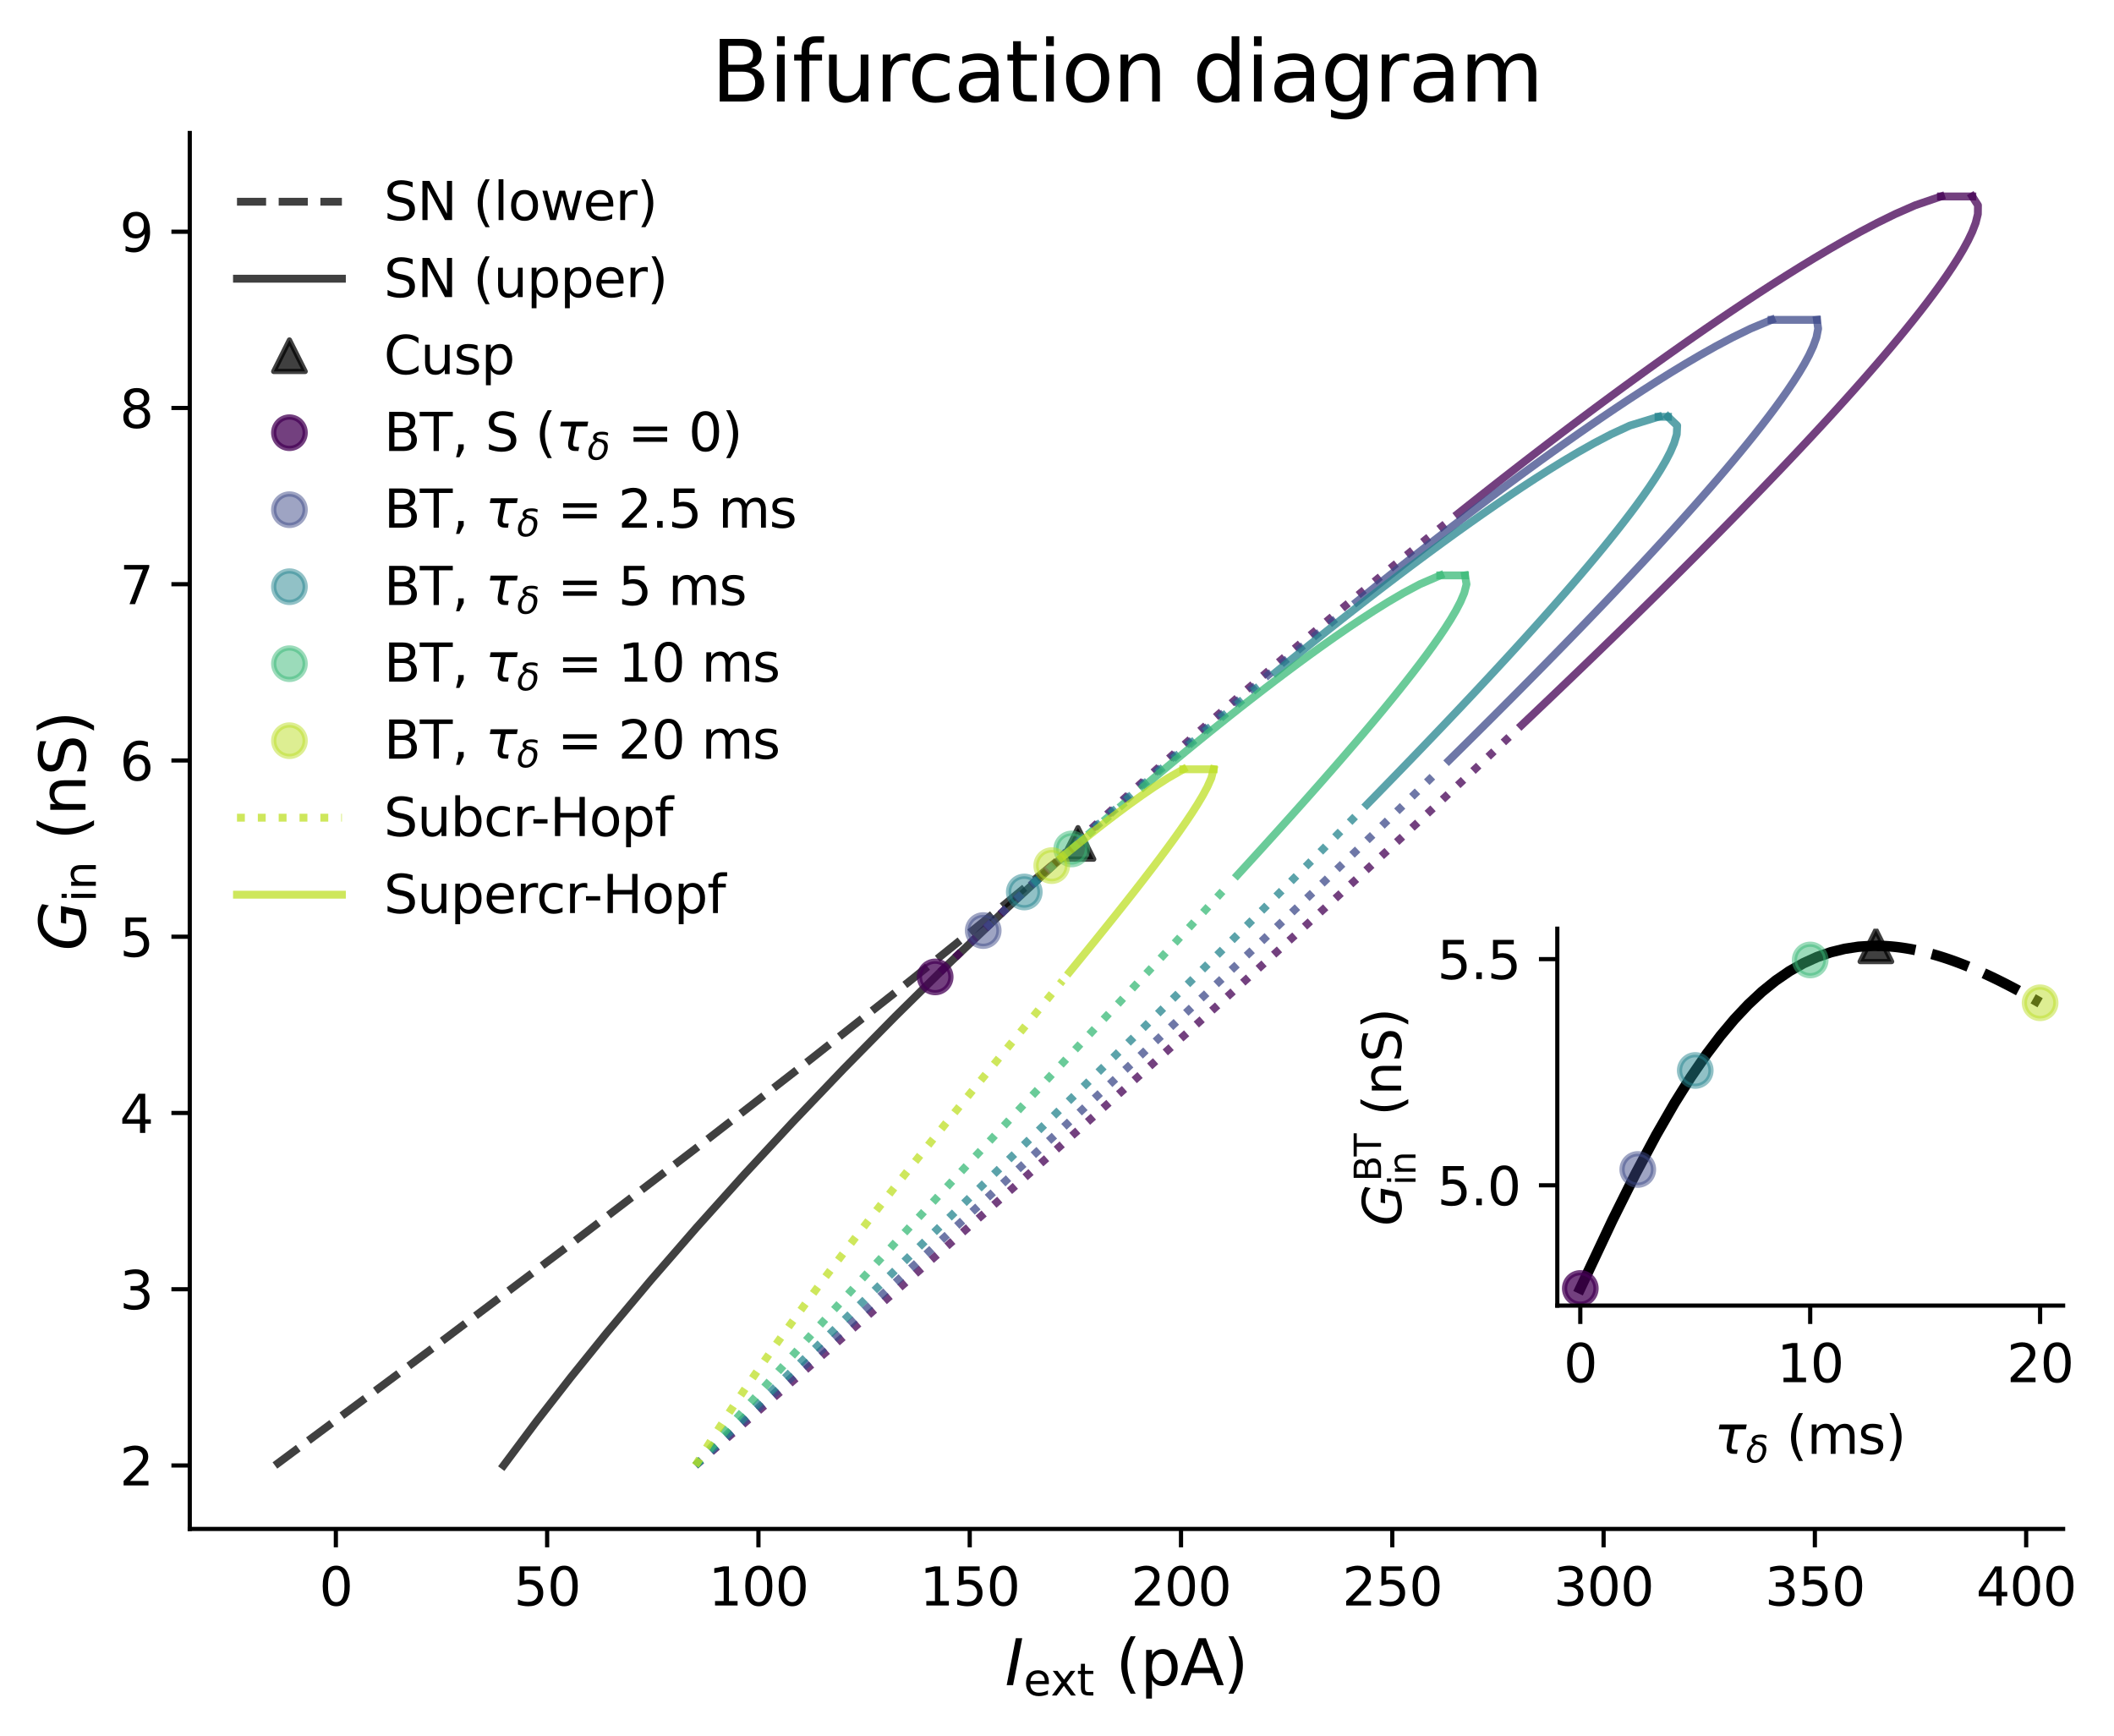 <?xml version="1.0" encoding="utf-8" standalone="no"?>
<!DOCTYPE svg PUBLIC "-//W3C//DTD SVG 1.1//EN"
  "http://www.w3.org/Graphics/SVG/1.1/DTD/svg11.dtd">
<svg xmlns:xlink="http://www.w3.org/1999/xlink" width="402.999pt" height="330.988pt" viewBox="0 0 402.999 330.988" xmlns="http://www.w3.org/2000/svg" version="1.1">
 <defs>
  <style type="text/css">*{stroke-linejoin: round; stroke-linecap: butt}</style>
 </defs>
 <g id="figure_1">
  <g id="patch_1">
   <path d="M 0 330.988 
L 402.999 330.988 
L 402.999 0 
L 0 0 
z
" style="fill: #ffffff"/>
  </g>
  <g id="axes_1">
   <g id="patch_2">
    <path d="M 36.176 291.469 
L 393.296 291.469 
L 393.296 25.358 
L 36.176 25.358 
z
" style="fill: #ffffff"/>
   </g>
   <g id="matplotlib.axis_1">
    <g id="xtick_1">
     <g id="line2d_1">
      <defs>
       <path id="m8e0786607c" d="M 0 0 
L 0 3.5 
" style="stroke: #000000; stroke-width: 0.8"/>
      </defs>
      <g>
       <use xlink:href="#m8e0786607c" x="64.026" y="291.469" style="stroke: #000000; stroke-width: 0.8"/>
      </g>
     </g>
     <g id="text_1">
      <!-- 0 -->
      <g transform="translate(60.844 306.068) scale(0.1 -0.1)">
       <defs>
        <path id="DejaVuSans-30" d="M 2034 4250 
Q 1547 4250 1301 3770 
Q 1056 3291 1056 2328 
Q 1056 1369 1301 889 
Q 1547 409 2034 409 
Q 2525 409 2770 889 
Q 3016 1369 3016 2328 
Q 3016 3291 2770 3770 
Q 2525 4250 2034 4250 
z
M 2034 4750 
Q 2819 4750 3233 4129 
Q 3647 3509 3647 2328 
Q 3647 1150 3233 529 
Q 2819 -91 2034 -91 
Q 1250 -91 836 529 
Q 422 1150 422 2328 
Q 422 3509 836 4129 
Q 1250 4750 2034 4750 
z
" transform="scale(0.016)"/>
       </defs>
       <use xlink:href="#DejaVuSans-30"/>
      </g>
     </g>
    </g>
    <g id="xtick_2">
     <g id="line2d_2">
      <g>
       <use xlink:href="#m8e0786607c" x="104.304" y="291.469" style="stroke: #000000; stroke-width: 0.8"/>
      </g>
     </g>
     <g id="text_2">
      <!-- 50 -->
      <g transform="translate(97.942 306.068) scale(0.1 -0.1)">
       <defs>
        <path id="DejaVuSans-35" d="M 691 4666 
L 3169 4666 
L 3169 4134 
L 1269 4134 
L 1269 2991 
Q 1406 3038 1543 3061 
Q 1681 3084 1819 3084 
Q 2600 3084 3056 2656 
Q 3513 2228 3513 1497 
Q 3513 744 3044 326 
Q 2575 -91 1722 -91 
Q 1428 -91 1123 -41 
Q 819 9 494 109 
L 494 744 
Q 775 591 1075 516 
Q 1375 441 1709 441 
Q 2250 441 2565 725 
Q 2881 1009 2881 1497 
Q 2881 1984 2565 2268 
Q 2250 2553 1709 2553 
Q 1456 2553 1204 2497 
Q 953 2441 691 2322 
L 691 4666 
z
" transform="scale(0.016)"/>
       </defs>
       <use xlink:href="#DejaVuSans-35"/>
       <use xlink:href="#DejaVuSans-30" x="63.623"/>
      </g>
     </g>
    </g>
    <g id="xtick_3">
     <g id="line2d_3">
      <g>
       <use xlink:href="#m8e0786607c" x="144.583" y="291.469" style="stroke: #000000; stroke-width: 0.8"/>
      </g>
     </g>
     <g id="text_3">
      <!-- 100 -->
      <g transform="translate(135.039 306.068) scale(0.1 -0.1)">
       <defs>
        <path id="DejaVuSans-31" d="M 794 531 
L 1825 531 
L 1825 4091 
L 703 3866 
L 703 4441 
L 1819 4666 
L 2450 4666 
L 2450 531 
L 3481 531 
L 3481 0 
L 794 0 
L 794 531 
z
" transform="scale(0.016)"/>
       </defs>
       <use xlink:href="#DejaVuSans-31"/>
       <use xlink:href="#DejaVuSans-30" x="63.623"/>
       <use xlink:href="#DejaVuSans-30" x="127.246"/>
      </g>
     </g>
    </g>
    <g id="xtick_4">
     <g id="line2d_4">
      <g>
       <use xlink:href="#m8e0786607c" x="184.862" y="291.469" style="stroke: #000000; stroke-width: 0.8"/>
      </g>
     </g>
     <g id="text_4">
      <!-- 150 -->
      <g transform="translate(175.318 306.068) scale(0.1 -0.1)">
       <use xlink:href="#DejaVuSans-31"/>
       <use xlink:href="#DejaVuSans-35" x="63.623"/>
       <use xlink:href="#DejaVuSans-30" x="127.246"/>
      </g>
     </g>
    </g>
    <g id="xtick_5">
     <g id="line2d_5">
      <g>
       <use xlink:href="#m8e0786607c" x="225.14" y="291.469" style="stroke: #000000; stroke-width: 0.8"/>
      </g>
     </g>
     <g id="text_5">
      <!-- 200 -->
      <g transform="translate(215.597 306.068) scale(0.1 -0.1)">
       <defs>
        <path id="DejaVuSans-32" d="M 1228 531 
L 3431 531 
L 3431 0 
L 469 0 
L 469 531 
Q 828 903 1448 1529 
Q 2069 2156 2228 2338 
Q 2531 2678 2651 2914 
Q 2772 3150 2772 3378 
Q 2772 3750 2511 3984 
Q 2250 4219 1831 4219 
Q 1534 4219 1204 4116 
Q 875 4013 500 3803 
L 500 4441 
Q 881 4594 1212 4672 
Q 1544 4750 1819 4750 
Q 2544 4750 2975 4387 
Q 3406 4025 3406 3419 
Q 3406 3131 3298 2873 
Q 3191 2616 2906 2266 
Q 2828 2175 2409 1742 
Q 1991 1309 1228 531 
z
" transform="scale(0.016)"/>
       </defs>
       <use xlink:href="#DejaVuSans-32"/>
       <use xlink:href="#DejaVuSans-30" x="63.623"/>
       <use xlink:href="#DejaVuSans-30" x="127.246"/>
      </g>
     </g>
    </g>
    <g id="xtick_6">
     <g id="line2d_6">
      <g>
       <use xlink:href="#m8e0786607c" x="265.419" y="291.469" style="stroke: #000000; stroke-width: 0.8"/>
      </g>
     </g>
     <g id="text_6">
      <!-- 250 -->
      <g transform="translate(255.875 306.068) scale(0.1 -0.1)">
       <use xlink:href="#DejaVuSans-32"/>
       <use xlink:href="#DejaVuSans-35" x="63.623"/>
       <use xlink:href="#DejaVuSans-30" x="127.246"/>
      </g>
     </g>
    </g>
    <g id="xtick_7">
     <g id="line2d_7">
      <g>
       <use xlink:href="#m8e0786607c" x="305.698" y="291.469" style="stroke: #000000; stroke-width: 0.8"/>
      </g>
     </g>
     <g id="text_7">
      <!-- 300 -->
      <g transform="translate(296.154 306.068) scale(0.1 -0.1)">
       <defs>
        <path id="DejaVuSans-33" d="M 2597 2516 
Q 3050 2419 3304 2112 
Q 3559 1806 3559 1356 
Q 3559 666 3084 287 
Q 2609 -91 1734 -91 
Q 1441 -91 1130 -33 
Q 819 25 488 141 
L 488 750 
Q 750 597 1062 519 
Q 1375 441 1716 441 
Q 2309 441 2620 675 
Q 2931 909 2931 1356 
Q 2931 1769 2642 2001 
Q 2353 2234 1838 2234 
L 1294 2234 
L 1294 2753 
L 1863 2753 
Q 2328 2753 2575 2939 
Q 2822 3125 2822 3475 
Q 2822 3834 2567 4026 
Q 2313 4219 1838 4219 
Q 1578 4219 1281 4162 
Q 984 4106 628 3988 
L 628 4550 
Q 988 4650 1302 4700 
Q 1616 4750 1894 4750 
Q 2613 4750 3031 4423 
Q 3450 4097 3450 3541 
Q 3450 3153 3228 2886 
Q 3006 2619 2597 2516 
z
" transform="scale(0.016)"/>
       </defs>
       <use xlink:href="#DejaVuSans-33"/>
       <use xlink:href="#DejaVuSans-30" x="63.623"/>
       <use xlink:href="#DejaVuSans-30" x="127.246"/>
      </g>
     </g>
    </g>
    <g id="xtick_8">
     <g id="line2d_8">
      <g>
       <use xlink:href="#m8e0786607c" x="345.976" y="291.469" style="stroke: #000000; stroke-width: 0.8"/>
      </g>
     </g>
     <g id="text_8">
      <!-- 350 -->
      <g transform="translate(336.432 306.068) scale(0.1 -0.1)">
       <use xlink:href="#DejaVuSans-33"/>
       <use xlink:href="#DejaVuSans-35" x="63.623"/>
       <use xlink:href="#DejaVuSans-30" x="127.246"/>
      </g>
     </g>
    </g>
    <g id="xtick_9">
     <g id="line2d_9">
      <g>
       <use xlink:href="#m8e0786607c" x="386.255" y="291.469" style="stroke: #000000; stroke-width: 0.8"/>
      </g>
     </g>
     <g id="text_9">
      <!-- 400 -->
      <g transform="translate(376.711 306.068) scale(0.1 -0.1)">
       <defs>
        <path id="DejaVuSans-34" d="M 2419 4116 
L 825 1625 
L 2419 1625 
L 2419 4116 
z
M 2253 4666 
L 3047 4666 
L 3047 1625 
L 3713 1625 
L 3713 1100 
L 3047 1100 
L 3047 0 
L 2419 0 
L 2419 1100 
L 313 1100 
L 313 1709 
L 2253 4666 
z
" transform="scale(0.016)"/>
       </defs>
       <use xlink:href="#DejaVuSans-34"/>
       <use xlink:href="#DejaVuSans-30" x="63.623"/>
       <use xlink:href="#DejaVuSans-30" x="127.246"/>
      </g>
     </g>
    </g>
    <g id="text_10">
     <!-- $I_{\mathrm{ext}}$ (pA) -->
     <g transform="translate(191.576 321.268) scale(0.12 -0.12)">
      <defs>
       <path id="DejaVuSans-Oblique-49" d="M 1081 4666 
L 1716 4666 
L 806 0 
L 172 0 
L 1081 4666 
z
" transform="scale(0.016)"/>
       <path id="DejaVuSans-65" d="M 3597 1894 
L 3597 1613 
L 953 1613 
Q 991 1019 1311 708 
Q 1631 397 2203 397 
Q 2534 397 2845 478 
Q 3156 559 3463 722 
L 3463 178 
Q 3153 47 2828 -22 
Q 2503 -91 2169 -91 
Q 1331 -91 842 396 
Q 353 884 353 1716 
Q 353 2575 817 3079 
Q 1281 3584 2069 3584 
Q 2775 3584 3186 3129 
Q 3597 2675 3597 1894 
z
M 3022 2063 
Q 3016 2534 2758 2815 
Q 2500 3097 2075 3097 
Q 1594 3097 1305 2825 
Q 1016 2553 972 2059 
L 3022 2063 
z
" transform="scale(0.016)"/>
       <path id="DejaVuSans-78" d="M 3513 3500 
L 2247 1797 
L 3578 0 
L 2900 0 
L 1881 1375 
L 863 0 
L 184 0 
L 1544 1831 
L 300 3500 
L 978 3500 
L 1906 2253 
L 2834 3500 
L 3513 3500 
z
" transform="scale(0.016)"/>
       <path id="DejaVuSans-74" d="M 1172 4494 
L 1172 3500 
L 2356 3500 
L 2356 3053 
L 1172 3053 
L 1172 1153 
Q 1172 725 1289 603 
Q 1406 481 1766 481 
L 2356 481 
L 2356 0 
L 1766 0 
Q 1100 0 847 248 
Q 594 497 594 1153 
L 594 3053 
L 172 3053 
L 172 3500 
L 594 3500 
L 594 4494 
L 1172 4494 
z
" transform="scale(0.016)"/>
       <path id="DejaVuSans-20" transform="scale(0.016)"/>
       <path id="DejaVuSans-28" d="M 1984 4856 
Q 1566 4138 1362 3434 
Q 1159 2731 1159 2009 
Q 1159 1288 1364 580 
Q 1569 -128 1984 -844 
L 1484 -844 
Q 1016 -109 783 600 
Q 550 1309 550 2009 
Q 550 2706 781 3412 
Q 1013 4119 1484 4856 
L 1984 4856 
z
" transform="scale(0.016)"/>
       <path id="DejaVuSans-70" d="M 1159 525 
L 1159 -1331 
L 581 -1331 
L 581 3500 
L 1159 3500 
L 1159 2969 
Q 1341 3281 1617 3432 
Q 1894 3584 2278 3584 
Q 2916 3584 3314 3078 
Q 3713 2572 3713 1747 
Q 3713 922 3314 415 
Q 2916 -91 2278 -91 
Q 1894 -91 1617 61 
Q 1341 213 1159 525 
z
M 3116 1747 
Q 3116 2381 2855 2742 
Q 2594 3103 2138 3103 
Q 1681 3103 1420 2742 
Q 1159 2381 1159 1747 
Q 1159 1113 1420 752 
Q 1681 391 2138 391 
Q 2594 391 2855 752 
Q 3116 1113 3116 1747 
z
" transform="scale(0.016)"/>
       <path id="DejaVuSans-41" d="M 2188 4044 
L 1331 1722 
L 3047 1722 
L 2188 4044 
z
M 1831 4666 
L 2547 4666 
L 4325 0 
L 3669 0 
L 3244 1197 
L 1141 1197 
L 716 0 
L 50 0 
L 1831 4666 
z
" transform="scale(0.016)"/>
       <path id="DejaVuSans-29" d="M 513 4856 
L 1013 4856 
Q 1481 4119 1714 3412 
Q 1947 2706 1947 2009 
Q 1947 1309 1714 600 
Q 1481 -109 1013 -844 
L 513 -844 
Q 928 -128 1133 580 
Q 1338 1288 1338 2009 
Q 1338 2731 1133 3434 
Q 928 4138 513 4856 
z
" transform="scale(0.016)"/>
      </defs>
      <use xlink:href="#DejaVuSans-Oblique-49" transform="translate(0 0.125)"/>
      <use xlink:href="#DejaVuSans-65" transform="translate(29.492 -16.281) scale(0.7)"/>
      <use xlink:href="#DejaVuSans-78" transform="translate(72.559 -16.281) scale(0.7)"/>
      <use xlink:href="#DejaVuSans-74" transform="translate(113.984 -16.281) scale(0.7)"/>
      <use xlink:href="#DejaVuSans-20" transform="translate(144.165 0.125)"/>
      <use xlink:href="#DejaVuSans-28" transform="translate(175.952 0.125)"/>
      <use xlink:href="#DejaVuSans-70" transform="translate(214.966 0.125)"/>
      <use xlink:href="#DejaVuSans-41" transform="translate(278.442 0.125)"/>
      <use xlink:href="#DejaVuSans-29" transform="translate(346.851 0.125)"/>
     </g>
    </g>
   </g>
   <g id="matplotlib.axis_2">
    <g id="ytick_1">
     <g id="line2d_10">
      <defs>
       <path id="ma356f00dda" d="M 0 0 
L -3.5 0 
" style="stroke: #000000; stroke-width: 0.8"/>
      </defs>
      <g>
       <use xlink:href="#ma356f00dda" x="36.176" y="279.373" style="stroke: #000000; stroke-width: 0.8"/>
      </g>
     </g>
     <g id="text_11">
      <!-- 2 -->
      <g transform="translate(22.814 283.173) scale(0.1 -0.1)">
       <use xlink:href="#DejaVuSans-32"/>
      </g>
     </g>
    </g>
    <g id="ytick_2">
     <g id="line2d_11">
      <g>
       <use xlink:href="#ma356f00dda" x="36.176" y="245.774" style="stroke: #000000; stroke-width: 0.8"/>
      </g>
     </g>
     <g id="text_12">
      <!-- 3 -->
      <g transform="translate(22.814 249.573) scale(0.1 -0.1)">
       <use xlink:href="#DejaVuSans-33"/>
      </g>
     </g>
    </g>
    <g id="ytick_3">
     <g id="line2d_12">
      <g>
       <use xlink:href="#ma356f00dda" x="36.176" y="212.173" style="stroke: #000000; stroke-width: 0.8"/>
      </g>
     </g>
     <g id="text_13">
      <!-- 4 -->
      <g transform="translate(22.814 215.973) scale(0.1 -0.1)">
       <use xlink:href="#DejaVuSans-34"/>
      </g>
     </g>
    </g>
    <g id="ytick_4">
     <g id="line2d_13">
      <g>
       <use xlink:href="#ma356f00dda" x="36.176" y="178.573" style="stroke: #000000; stroke-width: 0.8"/>
      </g>
     </g>
     <g id="text_14">
      <!-- 5 -->
      <g transform="translate(22.814 182.373) scale(0.1 -0.1)">
       <use xlink:href="#DejaVuSans-35"/>
      </g>
     </g>
    </g>
    <g id="ytick_5">
     <g id="line2d_14">
      <g>
       <use xlink:href="#ma356f00dda" x="36.176" y="144.974" style="stroke: #000000; stroke-width: 0.8"/>
      </g>
     </g>
     <g id="text_15">
      <!-- 6 -->
      <g transform="translate(22.814 148.773) scale(0.1 -0.1)">
       <defs>
        <path id="DejaVuSans-36" d="M 2113 2584 
Q 1688 2584 1439 2293 
Q 1191 2003 1191 1497 
Q 1191 994 1439 701 
Q 1688 409 2113 409 
Q 2538 409 2786 701 
Q 3034 994 3034 1497 
Q 3034 2003 2786 2293 
Q 2538 2584 2113 2584 
z
M 3366 4563 
L 3366 3988 
Q 3128 4100 2886 4159 
Q 2644 4219 2406 4219 
Q 1781 4219 1451 3797 
Q 1122 3375 1075 2522 
Q 1259 2794 1537 2939 
Q 1816 3084 2150 3084 
Q 2853 3084 3261 2657 
Q 3669 2231 3669 1497 
Q 3669 778 3244 343 
Q 2819 -91 2113 -91 
Q 1303 -91 875 529 
Q 447 1150 447 2328 
Q 447 3434 972 4092 
Q 1497 4750 2381 4750 
Q 2619 4750 2861 4703 
Q 3103 4656 3366 4563 
z
" transform="scale(0.016)"/>
       </defs>
       <use xlink:href="#DejaVuSans-36"/>
      </g>
     </g>
    </g>
    <g id="ytick_6">
     <g id="line2d_15">
      <g>
       <use xlink:href="#ma356f00dda" x="36.176" y="111.374" style="stroke: #000000; stroke-width: 0.8"/>
      </g>
     </g>
     <g id="text_16">
      <!-- 7 -->
      <g transform="translate(22.814 115.173) scale(0.1 -0.1)">
       <defs>
        <path id="DejaVuSans-37" d="M 525 4666 
L 3525 4666 
L 3525 4397 
L 1831 0 
L 1172 0 
L 2766 4134 
L 525 4134 
L 525 4666 
z
" transform="scale(0.016)"/>
       </defs>
       <use xlink:href="#DejaVuSans-37"/>
      </g>
     </g>
    </g>
    <g id="ytick_7">
     <g id="line2d_16">
      <g>
       <use xlink:href="#ma356f00dda" x="36.176" y="77.773" style="stroke: #000000; stroke-width: 0.8"/>
      </g>
     </g>
     <g id="text_17">
      <!-- 8 -->
      <g transform="translate(22.814 81.573) scale(0.1 -0.1)">
       <defs>
        <path id="DejaVuSans-38" d="M 2034 2216 
Q 1584 2216 1326 1975 
Q 1069 1734 1069 1313 
Q 1069 891 1326 650 
Q 1584 409 2034 409 
Q 2484 409 2743 651 
Q 3003 894 3003 1313 
Q 3003 1734 2745 1975 
Q 2488 2216 2034 2216 
z
M 1403 2484 
Q 997 2584 770 2862 
Q 544 3141 544 3541 
Q 544 4100 942 4425 
Q 1341 4750 2034 4750 
Q 2731 4750 3128 4425 
Q 3525 4100 3525 3541 
Q 3525 3141 3298 2862 
Q 3072 2584 2669 2484 
Q 3125 2378 3379 2068 
Q 3634 1759 3634 1313 
Q 3634 634 3220 271 
Q 2806 -91 2034 -91 
Q 1263 -91 848 271 
Q 434 634 434 1313 
Q 434 1759 690 2068 
Q 947 2378 1403 2484 
z
M 1172 3481 
Q 1172 3119 1398 2916 
Q 1625 2713 2034 2713 
Q 2441 2713 2670 2916 
Q 2900 3119 2900 3481 
Q 2900 3844 2670 4047 
Q 2441 4250 2034 4250 
Q 1625 4250 1398 4047 
Q 1172 3844 1172 3481 
z
" transform="scale(0.016)"/>
       </defs>
       <use xlink:href="#DejaVuSans-38"/>
      </g>
     </g>
    </g>
    <g id="ytick_8">
     <g id="line2d_17">
      <g>
       <use xlink:href="#ma356f00dda" x="36.176" y="44.173" style="stroke: #000000; stroke-width: 0.8"/>
      </g>
     </g>
     <g id="text_18">
      <!-- 9 -->
      <g transform="translate(22.814 47.973) scale(0.1 -0.1)">
       <defs>
        <path id="DejaVuSans-39" d="M 703 97 
L 703 672 
Q 941 559 1184 500 
Q 1428 441 1663 441 
Q 2288 441 2617 861 
Q 2947 1281 2994 2138 
Q 2813 1869 2534 1725 
Q 2256 1581 1919 1581 
Q 1219 1581 811 2004 
Q 403 2428 403 3163 
Q 403 3881 828 4315 
Q 1253 4750 1959 4750 
Q 2769 4750 3195 4129 
Q 3622 3509 3622 2328 
Q 3622 1225 3098 567 
Q 2575 -91 1691 -91 
Q 1453 -91 1209 -44 
Q 966 3 703 97 
z
M 1959 2075 
Q 2384 2075 2632 2365 
Q 2881 2656 2881 3163 
Q 2881 3666 2632 3958 
Q 2384 4250 1959 4250 
Q 1534 4250 1286 3958 
Q 1038 3666 1038 3163 
Q 1038 2656 1286 2365 
Q 1534 2075 1959 2075 
z
" transform="scale(0.016)"/>
       </defs>
       <use xlink:href="#DejaVuSans-39"/>
      </g>
     </g>
    </g>
    <g id="text_19">
     <!-- $G_{\mathrm{in}}$ (nS) -->
     <g transform="translate(16.318 181.274) rotate(-90) scale(0.12 -0.12)">
      <defs>
       <path id="DejaVuSans-Oblique-47" d="M 3494 697 
L 3738 1919 
L 2700 1919 
L 2797 2438 
L 4453 2438 
L 4050 384 
Q 3634 156 3143 32 
Q 2653 -91 2156 -91 
Q 1278 -91 783 396 
Q 288 884 288 1753 
Q 288 2475 589 3126 
Q 891 3778 1422 4213 
Q 1756 4484 2153 4617 
Q 2550 4750 3034 4750 
Q 3472 4750 3873 4639 
Q 4275 4528 4641 4306 
L 4513 3634 
Q 4231 3928 3853 4083 
Q 3475 4238 3047 4238 
Q 2550 4238 2172 4048 
Q 1794 3859 1497 3463 
Q 1244 3125 1098 2667 
Q 953 2209 953 1734 
Q 953 1081 1287 751 
Q 1622 422 2284 422 
Q 2616 422 2925 492 
Q 3234 563 3494 697 
z
" transform="scale(0.016)"/>
       <path id="DejaVuSans-69" d="M 603 3500 
L 1178 3500 
L 1178 0 
L 603 0 
L 603 3500 
z
M 603 4863 
L 1178 4863 
L 1178 4134 
L 603 4134 
L 603 4863 
z
" transform="scale(0.016)"/>
       <path id="DejaVuSans-6e" d="M 3513 2113 
L 3513 0 
L 2938 0 
L 2938 2094 
Q 2938 2591 2744 2837 
Q 2550 3084 2163 3084 
Q 1697 3084 1428 2787 
Q 1159 2491 1159 1978 
L 1159 0 
L 581 0 
L 581 3500 
L 1159 3500 
L 1159 2956 
Q 1366 3272 1645 3428 
Q 1925 3584 2291 3584 
Q 2894 3584 3203 3211 
Q 3513 2838 3513 2113 
z
" transform="scale(0.016)"/>
       <path id="DejaVuSans-53" d="M 3425 4513 
L 3425 3897 
Q 3066 4069 2747 4153 
Q 2428 4238 2131 4238 
Q 1616 4238 1336 4038 
Q 1056 3838 1056 3469 
Q 1056 3159 1242 3001 
Q 1428 2844 1947 2747 
L 2328 2669 
Q 3034 2534 3370 2195 
Q 3706 1856 3706 1288 
Q 3706 609 3251 259 
Q 2797 -91 1919 -91 
Q 1588 -91 1214 -16 
Q 841 59 441 206 
L 441 856 
Q 825 641 1194 531 
Q 1563 422 1919 422 
Q 2459 422 2753 634 
Q 3047 847 3047 1241 
Q 3047 1584 2836 1778 
Q 2625 1972 2144 2069 
L 1759 2144 
Q 1053 2284 737 2584 
Q 422 2884 422 3419 
Q 422 4038 858 4394 
Q 1294 4750 2059 4750 
Q 2388 4750 2728 4690 
Q 3069 4631 3425 4513 
z
" transform="scale(0.016)"/>
      </defs>
      <use xlink:href="#DejaVuSans-Oblique-47" transform="translate(0 0.125)"/>
      <use xlink:href="#DejaVuSans-69" transform="translate(77.49 -16.281) scale(0.7)"/>
      <use xlink:href="#DejaVuSans-6e" transform="translate(96.938 -16.281) scale(0.7)"/>
      <use xlink:href="#DejaVuSans-20" transform="translate(144.038 0.125)"/>
      <use xlink:href="#DejaVuSans-28" transform="translate(175.825 0.125)"/>
      <use xlink:href="#DejaVuSans-6e" transform="translate(214.839 0.125)"/>
      <use xlink:href="#DejaVuSans-53" transform="translate(278.218 0.125)"/>
      <use xlink:href="#DejaVuSans-29" transform="translate(341.694 0.125)"/>
     </g>
    </g>
   </g>
   <g id="line2d_18">
    <path d="M 52.409 279.373 
L 81.768 257.534 
L 108.514 237.374 
L 132.69 218.893 
L 154.335 202.094 
L 173.487 186.974 
L 190.168 173.534 
L 202.358 163.453 
L 204.344 161.774 
L 204.344 161.774 
" clip-path="url(#pd2df83edbb)" style="fill: none; stroke-dasharray: 5.55,2.4; stroke-dashoffset: 0; stroke: #000000; stroke-opacity: 0.75; stroke-width: 1.5"/>
   </g>
   <g id="line2d_19">
    <path d="M 96.002 279.373 
L 102.271 270.974 
L 108.807 262.574 
L 115.589 254.173 
L 124.031 244.094 
L 132.787 234.013 
L 141.841 223.934 
L 151.187 213.853 
L 160.819 203.774 
L 170.741 193.694 
L 180.966 183.613 
L 191.521 173.534 
L 200.622 165.133 
L 204.372 161.774 
L 204.372 161.774 
" clip-path="url(#pd2df83edbb)" style="fill: none; stroke: #000000; stroke-opacity: 0.75; stroke-width: 1.5; stroke-linecap: square"/>
   </g>
   <g id="line2d_20">
    <defs>
     <path id="m91332397fe" d="M 0 -3 
L -3 3 
L 3 3 
z
" style="stroke: #000000; stroke-opacity: 0.75; stroke-linejoin: miter"/>
    </defs>
    <g clip-path="url(#pd2df83edbb)">
     <use xlink:href="#m91332397fe" x="205.497" y="160.786" style="fill-opacity: 0.75; stroke: #000000; stroke-opacity: 0.75; stroke-linejoin: miter"/>
    </g>
   </g>
   <g id="line2d_21">
    <defs>
     <path id="mc8aad2d446" d="M 0 3 
C 0.796 3 1.559 2.684 2.121 2.121 
C 2.684 1.559 3 0.796 3 0 
C 3 -0.796 2.684 -1.559 2.121 -2.121 
C 1.559 -2.684 0.796 -3 0 -3 
C -0.796 -3 -1.559 -2.684 -2.121 -2.121 
C -2.684 -1.559 -3 -0.796 -3 0 
C -3 0.796 -2.684 1.559 -2.121 2.121 
C -1.559 2.684 -0.796 3 0 3 
z
" style="stroke: #440154; stroke-opacity: 0.75"/>
    </defs>
    <g clip-path="url(#pd2df83edbb)">
     <use xlink:href="#mc8aad2d446" x="178.276" y="186.235" style="fill: #440154; fill-opacity: 0.75; stroke: #440154; stroke-opacity: 0.75"/>
    </g>
   </g>
   <g id="line2d_22">
    <path d="M 179.239 185.293 
L 180.963 183.613 
L 182.692 181.934 
L 184.428 180.254 
L 186.17 178.573 
L 187.919 176.893 
L 189.673 175.214 
L 191.435 173.534 
L 193.202 171.853 
L 194.976 170.173 
L 196.757 168.494 
L 198.543 166.814 
L 200.337 165.133 
L 202.137 163.453 
L 203.943 161.774 
L 205.756 160.094 
L 207.575 158.413 
L 209.401 156.733 
L 211.234 155.054 
L 213.073 153.374 
L 214.919 151.694 
L 216.772 150.013 
L 218.631 148.333 
L 220.498 146.654 
L 222.371 144.974 
L 224.251 143.293 
L 226.138 141.613 
L 228.033 139.934 
L 229.934 138.254 
L 231.842 136.573 
L 233.758 134.893 
L 235.681 133.214 
L 237.611 131.534 
L 239.549 129.853 
L 241.495 128.173 
L 243.448 126.493 
L 245.408 124.814 
L 247.377 123.133 
L 249.353 121.454 
L 251.338 119.773 
L 253.33 118.094 
L 255.331 116.413 
L 257.34 114.734 
L 259.358 113.053 
L 261.385 111.374 
L 263.42 109.694 
L 265.464 108.013 
L 267.518 106.334 
L 269.58 104.653 
L 271.653 102.974 
L 273.735 101.293 
L 275.827 99.614 
" clip-path="url(#pd2df83edbb)" style="fill: none; stroke-dasharray: 1.5,2.475; stroke-dashoffset: 0; stroke: #440154; stroke-opacity: 0.75; stroke-width: 1.5"/>
   </g>
   <g id="line2d_23">
    <path d="M 277.929 97.933 
L 280.042 96.254 
L 282.165 94.573 
L 284.3 92.894 
L 286.445 91.213 
L 288.603 89.534 
L 290.773 87.853 
L 292.955 86.174 
L 295.15 84.493 
L 297.358 82.814 
L 299.58 81.133 
L 301.817 79.454 
L 304.069 77.773 
L 306.337 76.094 
L 308.621 74.413 
L 310.922 72.734 
L 313.242 71.053 
L 315.581 69.374 
L 317.941 67.694 
L 320.323 66.013 
L 322.728 64.334 
L 325.159 62.654 
L 327.617 60.974 
L 330.104 59.294 
L 332.625 57.614 
L 335.181 55.934 
L 337.778 54.254 
L 340.421 52.574 
L 343.116 50.894 
L 345.873 49.214 
L 348.703 47.533 
L 351.624 45.853 
L 354.66 44.173 
L 357.852 42.493 
L 361.275 40.813 
L 365.101 39.133 
L 370.016 37.453 
" clip-path="url(#pd2df83edbb)" style="fill: none; stroke: #440154; stroke-opacity: 0.75; stroke-width: 1.5; stroke-linecap: square"/>
   </g>
   <g id="line2d_24">
    <path d="M 132.583 279.373 
L 134.522 277.693 
L 136.461 276.014 
L 138.399 274.334 
L 140.336 272.654 
L 142.272 270.974 
L 144.206 269.293 
L 146.14 267.613 
L 148.072 265.933 
L 150.004 264.253 
L 151.934 262.574 
L 153.863 260.894 
L 155.79 259.214 
L 157.717 257.534 
L 159.642 255.853 
L 161.567 254.173 
L 163.49 252.494 
L 165.411 250.814 
L 167.332 249.133 
L 169.251 247.453 
L 171.169 245.774 
L 173.085 244.094 
L 175 242.413 
L 176.914 240.733 
L 178.827 239.054 
L 180.738 237.374 
L 182.647 235.694 
L 184.555 234.013 
L 186.462 232.333 
L 188.367 230.654 
L 190.271 228.974 
L 192.173 227.293 
L 194.074 225.613 
L 195.973 223.934 
L 197.871 222.254 
L 199.767 220.573 
L 201.661 218.893 
L 203.553 217.214 
L 205.444 215.534 
L 207.334 213.853 
L 209.221 212.173 
L 211.107 210.494 
L 212.991 208.814 
L 214.873 207.133 
L 216.754 205.453 
L 218.632 203.774 
L 220.509 202.094 
L 222.383 200.413 
L 224.256 198.733 
L 226.127 197.054 
L 227.996 195.374 
L 229.862 193.694 
L 231.727 192.013 
L 233.59 190.333 
L 235.45 188.654 
L 237.308 186.974 
L 239.164 185.293 
L 241.018 183.613 
L 242.87 181.934 
L 244.719 180.254 
L 246.566 178.573 
L 248.41 176.893 
L 250.252 175.214 
L 252.092 173.534 
L 253.928 171.853 
L 255.763 170.173 
L 257.595 168.494 
L 259.424 166.814 
L 261.25 165.133 
L 263.074 163.453 
L 264.895 161.774 
L 266.713 160.094 
L 268.528 158.413 
L 270.34 156.733 
L 272.149 155.054 
L 273.954 153.374 
L 275.757 151.694 
L 277.557 150.013 
L 279.353 148.333 
L 281.146 146.654 
L 282.935 144.974 
L 284.721 143.293 
L 286.503 141.613 
L 288.282 139.934 
" clip-path="url(#pd2df83edbb)" style="fill: none; stroke-dasharray: 1.5,2.475; stroke-dashoffset: 0; stroke: #440154; stroke-opacity: 0.75; stroke-width: 1.5"/>
   </g>
   <g id="line2d_25">
    <path d="M 290.057 138.254 
L 291.828 136.573 
L 293.595 134.893 
L 295.359 133.214 
L 297.118 131.534 
L 298.873 129.853 
L 300.623 128.173 
L 302.369 126.493 
L 304.111 124.814 
L 305.848 123.133 
L 307.58 121.454 
L 309.308 119.773 
L 311.03 118.094 
L 312.747 116.413 
L 314.459 114.734 
L 316.165 113.053 
L 317.866 111.374 
L 319.561 109.694 
L 321.25 108.013 
L 322.933 106.334 
L 324.609 104.653 
L 326.279 102.974 
L 327.942 101.293 
L 329.598 99.614 
L 331.247 97.933 
L 332.888 96.254 
L 334.521 94.573 
L 336.146 92.894 
L 337.763 91.213 
L 339.37 89.534 
L 340.968 87.853 
L 342.557 86.174 
L 344.136 84.493 
L 345.703 82.814 
L 347.26 81.133 
L 348.805 79.454 
L 350.338 77.773 
L 351.857 76.094 
L 353.363 74.413 
L 354.854 72.734 
L 356.329 71.053 
L 357.788 69.374 
L 359.228 67.694 
L 360.649 66.013 
L 362.05 64.334 
L 363.427 62.654 
L 364.78 60.974 
L 366.106 59.294 
L 367.401 57.614 
L 368.663 55.934 
L 369.887 54.254 
L 371.068 52.574 
L 372.198 50.894 
L 373.27 49.214 
L 374.27 47.533 
L 375.183 45.853 
L 375.983 44.173 
L 376.629 42.493 
L 377.046 40.813 
L 377.064 39.133 
L 375.994 37.453 
" clip-path="url(#pd2df83edbb)" style="fill: none; stroke: #440154; stroke-opacity: 0.75; stroke-width: 1.5; stroke-linecap: square"/>
   </g>
   <g id="line2d_26">
    <path d="M 370.016 37.453 
L 375.994 37.453 
" clip-path="url(#pd2df83edbb)" style="fill: none; stroke: #440154; stroke-opacity: 0.75; stroke-width: 1.5; stroke-linecap: square"/>
   </g>
   <g id="line2d_27">
    <defs>
     <path id="m89a660314f" d="M 0 3 
C 0.796 3 1.559 2.684 2.121 2.121 
C 2.684 1.559 3 0.796 3 0 
C 3 -0.796 2.684 -1.559 2.121 -2.121 
C 1.559 -2.684 0.796 -3 0 -3 
C -0.796 -3 -1.559 -2.684 -2.121 -2.121 
C -2.684 -1.559 -3 -0.796 -3 0 
C -3 0.796 -2.684 1.559 -2.121 2.121 
C -1.559 2.684 -0.796 3 0 3 
z
" style="stroke: #3e4a89; stroke-opacity: 0.5"/>
    </defs>
    <g clip-path="url(#pd2df83edbb)">
     <use xlink:href="#m89a660314f" x="187.433" y="177.398" style="fill: #3e4a89; fill-opacity: 0.5; stroke: #3e4a89; stroke-opacity: 0.5"/>
    </g>
   </g>
   <g id="line2d_28">
    <path d="M 187.963 176.893 
L 189.734 175.214 
L 191.512 173.534 
L 193.298 171.853 
L 195.09 170.173 
L 196.889 168.494 
L 198.696 166.814 
L 200.51 165.133 
L 202.331 163.453 
L 204.159 161.774 
L 205.994 160.094 
L 207.837 158.413 
L 209.687 156.733 
L 211.545 155.054 
L 213.411 153.374 
L 215.283 151.694 
L 217.164 150.013 
L 219.052 148.333 
L 220.949 146.654 
L 222.853 144.974 
L 224.765 143.293 
L 226.685 141.613 
L 228.614 139.934 
L 230.551 138.254 
L 232.496 136.573 
L 234.45 134.893 
L 236.413 133.214 
L 238.384 131.534 
L 240.365 129.853 
L 242.355 128.173 
L 244.354 126.493 
L 246.363 124.814 
L 248.381 123.133 
L 250.409 121.454 
L 252.448 119.773 
L 254.497 118.094 
L 256.556 116.413 
" clip-path="url(#pd2df83edbb)" style="fill: none; stroke-dasharray: 1.5,2.475; stroke-dashoffset: 0; stroke: #3e4a89; stroke-opacity: 0.75; stroke-width: 1.5"/>
   </g>
   <g id="line2d_29">
    <path d="M 258.627 114.734 
L 260.709 113.053 
L 262.802 111.374 
L 264.908 109.694 
L 267.025 108.013 
L 269.156 106.334 
L 271.3 104.653 
L 273.457 102.974 
L 275.629 101.293 
L 277.815 99.614 
L 280.017 97.933 
L 282.236 96.254 
L 284.471 94.573 
L 286.725 92.894 
L 288.998 91.213 
L 291.291 89.534 
L 293.605 87.853 
L 295.943 86.174 
L 298.306 84.493 
L 300.696 82.814 
L 303.115 81.133 
L 305.567 79.454 
L 308.055 77.773 
L 310.584 76.094 
L 313.159 74.413 
L 315.787 72.734 
L 318.479 71.053 
L 321.246 69.374 
L 324.109 67.694 
L 327.097 66.013 
L 330.261 64.334 
L 333.705 62.654 
L 337.719 60.974 
" clip-path="url(#pd2df83edbb)" style="fill: none; stroke: #3e4a89; stroke-opacity: 0.75; stroke-width: 1.5; stroke-linecap: square"/>
   </g>
   <g id="line2d_30">
    <path d="M 132.583 279.373 
L 134.423 277.693 
L 136.263 276.014 
L 138.102 274.334 
L 139.941 272.654 
L 141.78 270.974 
L 143.618 269.293 
L 145.456 267.613 
L 147.293 265.933 
L 149.129 264.253 
L 150.965 262.574 
L 152.8 260.894 
L 154.635 259.214 
L 156.469 257.534 
L 158.303 255.853 
L 160.136 254.173 
L 161.968 252.494 
L 163.799 250.814 
L 165.629 249.133 
L 167.459 247.453 
L 169.288 245.774 
L 171.116 244.094 
L 172.943 242.413 
L 174.77 240.733 
L 176.595 239.054 
L 178.42 237.374 
L 180.243 235.694 
L 182.065 234.013 
L 183.887 232.333 
L 185.707 230.654 
L 187.527 228.974 
L 189.345 227.293 
L 191.162 225.613 
L 192.977 223.934 
L 194.792 222.254 
L 196.605 220.573 
L 198.417 218.893 
L 200.228 217.214 
L 202.037 215.534 
L 203.845 213.853 
L 205.652 212.173 
L 207.457 210.494 
L 209.261 208.814 
L 211.063 207.133 
L 212.863 205.453 
L 214.662 203.774 
L 216.459 202.094 
L 218.255 200.413 
L 220.048 198.733 
L 221.84 197.054 
L 223.631 195.374 
L 225.419 193.694 
L 227.205 192.013 
L 228.989 190.333 
L 230.772 188.654 
L 232.552 186.974 
L 234.33 185.293 
L 236.106 183.613 
L 237.88 181.934 
L 239.651 180.254 
L 241.42 178.573 
L 243.187 176.893 
L 244.951 175.214 
L 246.713 173.534 
L 248.472 171.853 
L 250.229 170.173 
L 251.982 168.494 
L 253.733 166.814 
L 255.481 165.133 
L 257.226 163.453 
L 258.969 161.774 
L 260.707 160.094 
L 262.443 158.413 
L 264.176 156.733 
L 265.905 155.054 
L 267.63 153.374 
L 269.353 151.694 
L 271.071 150.013 
L 272.786 148.333 
L 274.496 146.654 
" clip-path="url(#pd2df83edbb)" style="fill: none; stroke-dasharray: 1.5,2.475; stroke-dashoffset: 0; stroke: #3e4a89; stroke-opacity: 0.75; stroke-width: 1.5"/>
   </g>
   <g id="line2d_31">
    <path d="M 276.203 144.974 
L 277.906 143.293 
L 279.604 141.613 
L 281.298 139.934 
L 282.987 138.254 
L 284.672 136.573 
L 286.352 134.893 
L 288.027 133.214 
L 289.697 131.534 
L 291.362 129.853 
L 293.021 128.173 
L 294.674 126.493 
L 296.321 124.814 
L 297.963 123.133 
L 299.598 121.454 
L 301.226 119.773 
L 302.847 118.094 
L 304.461 116.413 
L 306.068 114.734 
L 307.667 113.053 
L 309.258 111.374 
L 310.84 109.694 
L 312.413 108.013 
L 313.977 106.334 
L 315.531 104.653 
L 317.075 102.974 
L 318.607 101.293 
L 320.129 99.614 
L 321.637 97.933 
L 323.133 96.254 
L 324.615 94.573 
L 326.082 92.894 
L 327.533 91.213 
L 328.967 89.534 
L 330.383 87.853 
L 331.778 86.174 
L 333.152 84.493 
L 334.502 82.814 
L 335.825 81.133 
L 337.118 79.454 
L 338.379 77.773 
L 339.602 76.094 
L 340.782 74.413 
L 341.911 72.734 
L 342.981 71.053 
L 343.977 69.374 
L 344.881 67.694 
L 345.662 66.013 
L 346.27 64.334 
L 346.602 62.654 
L 346.366 60.974 
" clip-path="url(#pd2df83edbb)" style="fill: none; stroke: #3e4a89; stroke-opacity: 0.75; stroke-width: 1.5; stroke-linecap: square"/>
   </g>
   <g id="line2d_32">
    <path d="M 337.719 60.974 
L 346.366 60.974 
" clip-path="url(#pd2df83edbb)" style="fill: none; stroke: #3e4a89; stroke-opacity: 0.75; stroke-width: 1.5; stroke-linecap: square"/>
   </g>
   <g id="line2d_33">
    <defs>
     <path id="mfa82dbb1ac" d="M 0 3 
C 0.796 3 1.559 2.684 2.121 2.121 
C 2.684 1.559 3 0.796 3 0 
C 3 -0.796 2.684 -1.559 2.121 -2.121 
C 1.559 -2.684 0.796 -3 0 -3 
C -0.796 -3 -1.559 -2.684 -2.121 -2.121 
C -2.684 -1.559 -3 -0.796 -3 0 
C -3 0.796 -2.684 1.559 -2.121 2.121 
C -1.559 2.684 -0.796 3 0 3 
z
" style="stroke: #25848e; stroke-opacity: 0.5"/>
    </defs>
    <g clip-path="url(#pd2df83edbb)">
     <use xlink:href="#mfa82dbb1ac" x="195.263" y="170.044" style="fill: #25848e; fill-opacity: 0.5; stroke: #25848e; stroke-opacity: 0.5"/>
    </g>
   </g>
   <g id="line2d_34">
    <path d="M 196.941 168.494 
L 198.766 166.814 
L 200.599 165.133 
L 202.44 163.453 
L 204.29 161.774 
L 206.147 160.094 
L 208.013 158.413 
L 209.888 156.733 
L 211.771 155.054 
L 213.662 153.374 
L 215.563 151.694 
L 217.472 150.013 
L 219.391 148.333 
L 221.319 146.654 
L 223.256 144.974 
L 225.203 143.293 
L 227.159 141.613 
L 229.126 139.934 
L 231.102 138.254 
L 233.089 136.573 
L 235.087 134.893 
L 237.095 133.214 
L 239.115 131.534 
L 241.147 129.853 
" clip-path="url(#pd2df83edbb)" style="fill: none; stroke-dasharray: 1.5,2.475; stroke-dashoffset: 0; stroke: #25848e; stroke-opacity: 0.75; stroke-width: 1.5"/>
   </g>
   <g id="line2d_35">
    <path d="M 243.19 128.173 
L 245.245 126.493 
L 247.313 124.814 
L 249.395 123.133 
L 251.489 121.454 
L 253.598 119.773 
L 255.722 118.094 
L 257.861 116.413 
L 260.017 114.734 
L 262.189 113.053 
L 264.379 111.374 
L 266.588 109.694 
L 268.818 108.013 
L 271.069 106.334 
L 273.343 104.653 
L 275.642 102.974 
L 277.968 101.293 
L 280.324 99.614 
L 282.713 97.933 
L 285.139 96.254 
L 287.607 94.573 
L 290.123 92.894 
L 292.694 91.213 
L 295.334 89.534 
L 298.056 87.853 
L 300.887 86.174 
L 303.866 84.493 
L 307.072 82.814 
L 310.705 81.133 
L 316.171 79.454 
" clip-path="url(#pd2df83edbb)" style="fill: none; stroke: #25848e; stroke-opacity: 0.75; stroke-width: 1.5; stroke-linecap: square"/>
   </g>
   <g id="line2d_36">
    <path d="M 132.583 279.373 
L 134.292 277.693 
L 136.003 276.014 
L 137.715 274.334 
L 139.429 272.654 
L 141.143 270.974 
L 142.858 269.293 
L 144.574 267.613 
L 146.29 265.933 
L 148.008 264.253 
L 149.726 262.574 
L 151.445 260.894 
L 153.165 259.214 
L 154.885 257.534 
L 156.606 255.853 
L 158.327 254.173 
L 160.049 252.494 
L 161.772 250.814 
L 163.494 249.133 
L 165.218 247.453 
L 166.941 245.774 
L 168.665 244.094 
L 170.388 242.413 
L 172.112 240.733 
L 173.837 239.054 
L 175.561 237.374 
L 177.285 235.694 
L 179.009 234.013 
L 180.733 232.333 
L 182.457 230.654 
L 184.181 228.974 
L 185.905 227.293 
L 187.628 225.613 
L 189.351 223.934 
L 191.074 222.254 
L 192.796 220.573 
L 194.518 218.893 
L 196.239 217.214 
L 197.959 215.534 
L 199.679 213.853 
L 201.399 212.173 
L 203.117 210.494 
L 204.835 208.814 
L 206.551 207.133 
L 208.267 205.453 
L 209.982 203.774 
L 211.696 202.094 
L 213.408 200.413 
L 215.119 198.733 
L 216.83 197.054 
L 218.538 195.374 
L 220.246 193.694 
L 221.952 192.013 
L 223.656 190.333 
L 225.359 188.654 
L 227.06 186.974 
L 228.759 185.293 
L 230.456 183.613 
L 232.152 181.934 
L 233.845 180.254 
L 235.536 178.573 
L 237.225 176.893 
L 238.912 175.214 
L 240.596 173.534 
L 242.278 171.853 
L 243.957 170.173 
L 245.634 168.494 
L 247.308 166.814 
L 248.978 165.133 
L 250.646 163.453 
L 252.311 161.774 
L 253.972 160.094 
L 255.63 158.413 
L 257.284 156.733 
L 258.934 155.054 
" clip-path="url(#pd2df83edbb)" style="fill: none; stroke-dasharray: 1.5,2.475; stroke-dashoffset: 0; stroke: #25848e; stroke-opacity: 0.75; stroke-width: 1.5"/>
   </g>
   <g id="line2d_37">
    <path d="M 260.581 153.374 
L 262.223 151.694 
L 263.861 150.013 
L 265.495 148.333 
L 267.124 146.654 
L 268.749 144.974 
L 270.368 143.293 
L 271.982 141.613 
L 273.591 139.934 
L 275.194 138.254 
L 276.791 136.573 
L 278.382 134.893 
L 279.966 133.214 
L 281.543 131.534 
L 283.113 129.853 
L 284.676 128.173 
L 286.23 126.493 
L 287.776 124.814 
L 289.313 123.133 
L 290.84 121.454 
L 292.358 119.773 
L 293.865 118.094 
L 295.36 116.413 
L 296.843 114.734 
L 298.313 113.053 
L 299.77 111.374 
L 301.211 109.694 
L 302.636 108.013 
L 304.043 106.334 
L 305.431 104.653 
L 306.797 102.974 
L 308.141 101.293 
L 309.458 99.614 
L 310.746 97.933 
L 312.001 96.254 
L 313.218 94.573 
L 314.39 92.894 
L 315.51 91.213 
L 316.566 89.534 
L 317.543 87.853 
L 318.415 86.174 
L 319.142 84.493 
L 319.645 82.814 
L 319.725 81.133 
L 317.976 79.454 
" clip-path="url(#pd2df83edbb)" style="fill: none; stroke: #25848e; stroke-opacity: 0.75; stroke-width: 1.5; stroke-linecap: square"/>
   </g>
   <g id="line2d_38">
    <path d="M 316.171 79.454 
L 317.976 79.454 
" clip-path="url(#pd2df83edbb)" style="fill: none; stroke: #25848e; stroke-opacity: 0.75; stroke-width: 1.5; stroke-linecap: square"/>
   </g>
   <g id="line2d_39">
    <defs>
     <path id="mfae817832c" d="M 0 3 
C 0.796 3 1.559 2.684 2.121 2.121 
C 2.684 1.559 3 0.796 3 0 
C 3 -0.796 2.684 -1.559 2.121 -2.121 
C 1.559 -2.684 0.796 -3 0 -3 
C -0.796 -3 -1.559 -2.684 -2.121 -2.121 
C -2.684 -1.559 -3 -0.796 -3 0 
C -3 0.796 -2.684 1.559 -2.121 2.121 
C -1.559 2.684 -0.796 3 0 3 
z
" style="stroke: #38b977; stroke-opacity: 0.5"/>
    </defs>
    <g clip-path="url(#pd2df83edbb)">
     <use xlink:href="#mfae817832c" x="204.301" y="161.837" style="fill: #38b977; fill-opacity: 0.5; stroke: #38b977; stroke-opacity: 0.5"/>
    </g>
   </g>
   <g id="line2d_40">
    <path d="M 204.372 161.774 
L 206.277 160.094 
L 208.192 158.413 
L 210.119 156.733 
L 212.058 155.054 
L 214.009 153.374 
L 215.973 151.694 
" clip-path="url(#pd2df83edbb)" style="fill: none; stroke-dasharray: 1.5,2.475; stroke-dashoffset: 0; stroke: #38b977; stroke-opacity: 0.75; stroke-width: 1.5"/>
   </g>
   <g id="line2d_41">
    <path d="M 217.95 150.013 
L 219.94 148.333 
L 221.945 146.654 
L 223.964 144.974 
L 225.999 143.293 
L 228.05 141.613 
L 230.118 139.934 
L 232.204 138.254 
L 234.309 136.573 
L 236.435 134.893 
L 238.583 133.214 
L 240.754 131.534 
L 242.951 129.853 
L 245.177 128.173 
L 247.433 126.493 
L 249.726 124.814 
L 252.058 123.133 
L 254.437 121.454 
L 256.871 119.773 
L 259.372 118.094 
L 261.958 116.413 
L 264.659 114.734 
L 267.526 113.053 
L 270.677 111.374 
L 274.556 109.694 
" clip-path="url(#pd2df83edbb)" style="fill: none; stroke: #38b977; stroke-opacity: 0.75; stroke-width: 1.5; stroke-linecap: square"/>
   </g>
   <g id="line2d_42">
    <path d="M 132.583 279.373 
L 134.038 277.693 
L 135.499 276.014 
L 136.964 274.334 
L 138.435 272.654 
L 139.91 270.974 
L 141.39 269.293 
L 142.874 267.613 
L 144.363 265.933 
L 145.856 264.253 
L 147.353 262.574 
L 148.854 260.894 
L 150.359 259.214 
L 151.868 257.534 
L 153.381 255.853 
L 154.897 254.173 
L 156.416 252.494 
L 157.94 250.814 
L 159.466 249.133 
L 160.995 247.453 
L 162.528 245.774 
L 164.063 244.094 
L 165.601 242.413 
L 167.142 240.733 
L 168.686 239.054 
L 170.232 237.374 
L 171.78 235.694 
L 173.331 234.013 
L 174.884 232.333 
L 176.439 230.654 
L 177.996 228.974 
L 179.555 227.293 
L 181.115 225.613 
L 182.677 223.934 
L 184.241 222.254 
L 185.806 220.573 
L 187.373 218.893 
L 188.94 217.214 
L 190.509 215.534 
L 192.079 213.853 
L 193.65 212.173 
L 195.221 210.494 
L 196.793 208.814 
L 198.366 207.133 
L 199.938 205.453 
L 201.512 203.774 
L 203.085 202.094 
L 204.658 200.413 
L 206.232 198.733 
L 207.805 197.054 
L 209.377 195.374 
L 210.95 193.694 
L 212.521 192.013 
L 214.092 190.333 
L 215.662 188.654 
L 217.23 186.974 
L 218.798 185.293 
L 220.364 183.613 
L 221.928 181.934 
L 223.491 180.254 
L 225.052 178.573 
L 226.61 176.893 
L 228.167 175.214 
L 229.72 173.534 
L 231.271 171.853 
L 232.819 170.173 
L 234.364 168.494 
" clip-path="url(#pd2df83edbb)" style="fill: none; stroke-dasharray: 1.5,2.475; stroke-dashoffset: 0; stroke: #38b977; stroke-opacity: 0.75; stroke-width: 1.5"/>
   </g>
   <g id="line2d_43">
    <path d="M 235.905 166.814 
L 237.443 165.133 
L 238.977 163.453 
L 240.506 161.774 
L 242.03 160.094 
L 243.55 158.413 
L 245.064 156.733 
L 246.573 155.054 
L 248.075 153.374 
L 249.571 151.694 
L 251.06 150.013 
L 252.541 148.333 
L 254.013 146.654 
L 255.477 144.974 
L 256.931 143.293 
L 258.375 141.613 
L 259.807 139.934 
L 261.226 138.254 
L 262.633 136.573 
L 264.024 134.893 
L 265.398 133.214 
L 266.755 131.534 
L 268.091 129.853 
L 269.403 128.173 
L 270.69 126.493 
L 271.947 124.814 
L 273.168 123.133 
L 274.348 121.454 
L 275.478 119.773 
L 276.546 118.094 
L 277.534 116.413 
L 278.412 114.734 
L 279.129 113.053 
L 279.567 111.374 
L 279.281 109.694 
" clip-path="url(#pd2df83edbb)" style="fill: none; stroke: #38b977; stroke-opacity: 0.75; stroke-width: 1.5; stroke-linecap: square"/>
   </g>
   <g id="line2d_44">
    <path d="M 274.556 109.694 
L 279.281 109.694 
" clip-path="url(#pd2df83edbb)" style="fill: none; stroke: #38b977; stroke-opacity: 0.75; stroke-width: 1.5; stroke-linecap: square"/>
   </g>
   <g id="line2d_45">
    <defs>
     <path id="m824bbe4a89" d="M 0 3 
C 0.796 3 1.559 2.684 2.121 2.121 
C 2.684 1.559 3 0.796 3 0 
C 3 -0.796 2.684 -1.559 2.121 -2.121 
C 1.559 -2.684 0.796 -3 0 -3 
C -0.796 -3 -1.559 -2.684 -2.121 -2.121 
C -2.684 -1.559 -3 -0.796 -3 0 
C -3 0.796 -2.684 1.559 -2.121 2.121 
C -1.559 2.684 -0.796 3 0 3 
z
" style="stroke: #bddf26; stroke-opacity: 0.5"/>
    </defs>
    <g clip-path="url(#pd2df83edbb)">
     <use xlink:href="#m824bbe4a89" x="200.495" y="165.016" style="fill: #bddf26; fill-opacity: 0.5; stroke: #bddf26; stroke-opacity: 0.5"/>
    </g>
   </g>
   <g id="line2d_46"/>
   <g id="line2d_47">
    <path d="M 202.376 163.453 
L 204.424 161.774 
L 206.504 160.094 
L 208.619 158.413 
L 210.774 156.733 
L 212.979 155.054 
L 215.244 153.374 
L 217.586 151.694 
L 220.035 150.013 
L 222.648 148.333 
L 225.578 146.654 
" clip-path="url(#pd2df83edbb)" style="fill: none; stroke: #bddf26; stroke-opacity: 0.75; stroke-width: 1.5; stroke-linecap: square"/>
   </g>
   <g id="line2d_48">
    <path d="M 132.583 279.373 
L 133.619 277.693 
L 134.669 276.014 
L 135.733 274.334 
L 136.811 272.654 
L 137.901 270.974 
L 139.004 269.293 
L 140.12 267.613 
L 141.247 265.933 
L 142.386 264.253 
L 143.536 262.574 
L 144.698 260.894 
L 145.87 259.214 
L 147.053 257.534 
L 148.245 255.853 
L 149.448 254.173 
L 150.66 252.494 
L 151.881 250.814 
L 153.111 249.133 
L 154.35 247.453 
L 155.597 245.774 
L 156.852 244.094 
L 158.115 242.413 
L 159.386 240.733 
L 160.664 239.054 
L 161.95 237.374 
L 163.242 235.694 
L 164.54 234.013 
L 165.845 232.333 
L 167.157 230.654 
L 168.473 228.974 
L 169.796 227.293 
L 171.124 225.613 
L 172.457 223.934 
L 173.795 222.254 
L 175.137 220.573 
L 176.484 218.893 
L 177.834 217.214 
L 179.189 215.534 
L 180.547 213.853 
L 181.909 212.173 
L 183.273 210.494 
L 184.641 208.814 
L 186.01 207.133 
L 187.382 205.453 
L 188.756 203.774 
L 190.132 202.094 
L 191.509 200.413 
L 192.887 198.733 
L 194.265 197.054 
L 195.644 195.374 
L 197.023 193.694 
L 198.402 192.013 
L 199.779 190.333 
L 201.156 188.654 
L 202.53 186.974 
" clip-path="url(#pd2df83edbb)" style="fill: none; stroke-dasharray: 1.5,2.475; stroke-dashoffset: 0; stroke: #bddf26; stroke-opacity: 0.75; stroke-width: 1.5"/>
   </g>
   <g id="line2d_49">
    <path d="M 203.903 185.293 
L 205.273 183.613 
L 206.639 181.934 
L 208.002 180.254 
L 209.36 178.573 
L 210.713 176.893 
L 212.059 175.214 
L 213.399 173.534 
L 214.73 171.853 
L 216.052 170.173 
L 217.363 168.494 
L 218.662 166.814 
L 219.947 165.133 
L 221.216 163.453 
L 222.465 161.774 
L 223.691 160.094 
L 224.891 158.413 
L 226.057 156.733 
L 227.183 155.054 
L 228.256 153.374 
L 229.259 151.694 
L 230.163 150.013 
L 230.911 148.333 
L 231.35 146.654 
" clip-path="url(#pd2df83edbb)" style="fill: none; stroke: #bddf26; stroke-opacity: 0.75; stroke-width: 1.5; stroke-linecap: square"/>
   </g>
   <g id="line2d_50">
    <path d="M 225.578 146.654 
L 231.35 146.654 
" clip-path="url(#pd2df83edbb)" style="fill: none; stroke: #bddf26; stroke-opacity: 0.75; stroke-width: 1.5; stroke-linecap: square"/>
   </g>
   <g id="patch_3">
    <path d="M 36.176 291.469 
L 36.176 25.358 
" style="fill: none; stroke: #000000; stroke-width: 0.8; stroke-linejoin: miter; stroke-linecap: square"/>
   </g>
   <g id="patch_4">
    <path d="M 36.176 291.469 
L 393.296 291.469 
" style="fill: none; stroke: #000000; stroke-width: 0.8; stroke-linejoin: miter; stroke-linecap: square"/>
   </g>
   <g id="text_20">
    <!-- Bifurcation diagram -->
    <g transform="translate(135.596 19.358) scale(0.16 -0.16)">
     <defs>
      <path id="DejaVuSans-42" d="M 1259 2228 
L 1259 519 
L 2272 519 
Q 2781 519 3026 730 
Q 3272 941 3272 1375 
Q 3272 1813 3026 2020 
Q 2781 2228 2272 2228 
L 1259 2228 
z
M 1259 4147 
L 1259 2741 
L 2194 2741 
Q 2656 2741 2882 2914 
Q 3109 3088 3109 3444 
Q 3109 3797 2882 3972 
Q 2656 4147 2194 4147 
L 1259 4147 
z
M 628 4666 
L 2241 4666 
Q 2963 4666 3353 4366 
Q 3744 4066 3744 3513 
Q 3744 3084 3544 2831 
Q 3344 2578 2956 2516 
Q 3422 2416 3680 2098 
Q 3938 1781 3938 1306 
Q 3938 681 3513 340 
Q 3088 0 2303 0 
L 628 0 
L 628 4666 
z
" transform="scale(0.016)"/>
      <path id="DejaVuSans-66" d="M 2375 4863 
L 2375 4384 
L 1825 4384 
Q 1516 4384 1395 4259 
Q 1275 4134 1275 3809 
L 1275 3500 
L 2222 3500 
L 2222 3053 
L 1275 3053 
L 1275 0 
L 697 0 
L 697 3053 
L 147 3053 
L 147 3500 
L 697 3500 
L 697 3744 
Q 697 4328 969 4595 
Q 1241 4863 1831 4863 
L 2375 4863 
z
" transform="scale(0.016)"/>
      <path id="DejaVuSans-75" d="M 544 1381 
L 544 3500 
L 1119 3500 
L 1119 1403 
Q 1119 906 1312 657 
Q 1506 409 1894 409 
Q 2359 409 2629 706 
Q 2900 1003 2900 1516 
L 2900 3500 
L 3475 3500 
L 3475 0 
L 2900 0 
L 2900 538 
Q 2691 219 2414 64 
Q 2138 -91 1772 -91 
Q 1169 -91 856 284 
Q 544 659 544 1381 
z
M 1991 3584 
L 1991 3584 
z
" transform="scale(0.016)"/>
      <path id="DejaVuSans-72" d="M 2631 2963 
Q 2534 3019 2420 3045 
Q 2306 3072 2169 3072 
Q 1681 3072 1420 2755 
Q 1159 2438 1159 1844 
L 1159 0 
L 581 0 
L 581 3500 
L 1159 3500 
L 1159 2956 
Q 1341 3275 1631 3429 
Q 1922 3584 2338 3584 
Q 2397 3584 2469 3576 
Q 2541 3569 2628 3553 
L 2631 2963 
z
" transform="scale(0.016)"/>
      <path id="DejaVuSans-63" d="M 3122 3366 
L 3122 2828 
Q 2878 2963 2633 3030 
Q 2388 3097 2138 3097 
Q 1578 3097 1268 2742 
Q 959 2388 959 1747 
Q 959 1106 1268 751 
Q 1578 397 2138 397 
Q 2388 397 2633 464 
Q 2878 531 3122 666 
L 3122 134 
Q 2881 22 2623 -34 
Q 2366 -91 2075 -91 
Q 1284 -91 818 406 
Q 353 903 353 1747 
Q 353 2603 823 3093 
Q 1294 3584 2113 3584 
Q 2378 3584 2631 3529 
Q 2884 3475 3122 3366 
z
" transform="scale(0.016)"/>
      <path id="DejaVuSans-61" d="M 2194 1759 
Q 1497 1759 1228 1600 
Q 959 1441 959 1056 
Q 959 750 1161 570 
Q 1363 391 1709 391 
Q 2188 391 2477 730 
Q 2766 1069 2766 1631 
L 2766 1759 
L 2194 1759 
z
M 3341 1997 
L 3341 0 
L 2766 0 
L 2766 531 
Q 2569 213 2275 61 
Q 1981 -91 1556 -91 
Q 1019 -91 701 211 
Q 384 513 384 1019 
Q 384 1609 779 1909 
Q 1175 2209 1959 2209 
L 2766 2209 
L 2766 2266 
Q 2766 2663 2505 2880 
Q 2244 3097 1772 3097 
Q 1472 3097 1187 3025 
Q 903 2953 641 2809 
L 641 3341 
Q 956 3463 1253 3523 
Q 1550 3584 1831 3584 
Q 2591 3584 2966 3190 
Q 3341 2797 3341 1997 
z
" transform="scale(0.016)"/>
      <path id="DejaVuSans-6f" d="M 1959 3097 
Q 1497 3097 1228 2736 
Q 959 2375 959 1747 
Q 959 1119 1226 758 
Q 1494 397 1959 397 
Q 2419 397 2687 759 
Q 2956 1122 2956 1747 
Q 2956 2369 2687 2733 
Q 2419 3097 1959 3097 
z
M 1959 3584 
Q 2709 3584 3137 3096 
Q 3566 2609 3566 1747 
Q 3566 888 3137 398 
Q 2709 -91 1959 -91 
Q 1206 -91 779 398 
Q 353 888 353 1747 
Q 353 2609 779 3096 
Q 1206 3584 1959 3584 
z
" transform="scale(0.016)"/>
      <path id="DejaVuSans-64" d="M 2906 2969 
L 2906 4863 
L 3481 4863 
L 3481 0 
L 2906 0 
L 2906 525 
Q 2725 213 2448 61 
Q 2172 -91 1784 -91 
Q 1150 -91 751 415 
Q 353 922 353 1747 
Q 353 2572 751 3078 
Q 1150 3584 1784 3584 
Q 2172 3584 2448 3432 
Q 2725 3281 2906 2969 
z
M 947 1747 
Q 947 1113 1208 752 
Q 1469 391 1925 391 
Q 2381 391 2643 752 
Q 2906 1113 2906 1747 
Q 2906 2381 2643 2742 
Q 2381 3103 1925 3103 
Q 1469 3103 1208 2742 
Q 947 2381 947 1747 
z
" transform="scale(0.016)"/>
      <path id="DejaVuSans-67" d="M 2906 1791 
Q 2906 2416 2648 2759 
Q 2391 3103 1925 3103 
Q 1463 3103 1205 2759 
Q 947 2416 947 1791 
Q 947 1169 1205 825 
Q 1463 481 1925 481 
Q 2391 481 2648 825 
Q 2906 1169 2906 1791 
z
M 3481 434 
Q 3481 -459 3084 -895 
Q 2688 -1331 1869 -1331 
Q 1566 -1331 1297 -1286 
Q 1028 -1241 775 -1147 
L 775 -588 
Q 1028 -725 1275 -790 
Q 1522 -856 1778 -856 
Q 2344 -856 2625 -561 
Q 2906 -266 2906 331 
L 2906 616 
Q 2728 306 2450 153 
Q 2172 0 1784 0 
Q 1141 0 747 490 
Q 353 981 353 1791 
Q 353 2603 747 3093 
Q 1141 3584 1784 3584 
Q 2172 3584 2450 3431 
Q 2728 3278 2906 2969 
L 2906 3500 
L 3481 3500 
L 3481 434 
z
" transform="scale(0.016)"/>
      <path id="DejaVuSans-6d" d="M 3328 2828 
Q 3544 3216 3844 3400 
Q 4144 3584 4550 3584 
Q 5097 3584 5394 3201 
Q 5691 2819 5691 2113 
L 5691 0 
L 5113 0 
L 5113 2094 
Q 5113 2597 4934 2840 
Q 4756 3084 4391 3084 
Q 3944 3084 3684 2787 
Q 3425 2491 3425 1978 
L 3425 0 
L 2847 0 
L 2847 2094 
Q 2847 2600 2669 2842 
Q 2491 3084 2119 3084 
Q 1678 3084 1418 2786 
Q 1159 2488 1159 1978 
L 1159 0 
L 581 0 
L 581 3500 
L 1159 3500 
L 1159 2956 
Q 1356 3278 1631 3431 
Q 1906 3584 2284 3584 
Q 2666 3584 2933 3390 
Q 3200 3197 3328 2828 
z
" transform="scale(0.016)"/>
     </defs>
     <use xlink:href="#DejaVuSans-42"/>
     <use xlink:href="#DejaVuSans-69" x="68.604"/>
     <use xlink:href="#DejaVuSans-66" x="96.387"/>
     <use xlink:href="#DejaVuSans-75" x="131.592"/>
     <use xlink:href="#DejaVuSans-72" x="194.971"/>
     <use xlink:href="#DejaVuSans-63" x="233.834"/>
     <use xlink:href="#DejaVuSans-61" x="288.814"/>
     <use xlink:href="#DejaVuSans-74" x="350.094"/>
     <use xlink:href="#DejaVuSans-69" x="389.303"/>
     <use xlink:href="#DejaVuSans-6f" x="417.086"/>
     <use xlink:href="#DejaVuSans-6e" x="478.268"/>
     <use xlink:href="#DejaVuSans-20" x="541.646"/>
     <use xlink:href="#DejaVuSans-64" x="573.434"/>
     <use xlink:href="#DejaVuSans-69" x="636.91"/>
     <use xlink:href="#DejaVuSans-61" x="664.693"/>
     <use xlink:href="#DejaVuSans-67" x="725.973"/>
     <use xlink:href="#DejaVuSans-72" x="789.449"/>
     <use xlink:href="#DejaVuSans-61" x="830.562"/>
     <use xlink:href="#DejaVuSans-6d" x="891.842"/>
    </g>
   </g>
   <g id="axes_2">
    <g id="patch_5">
     <path d="M 296.874 248.892 
L 393.296 248.892 
L 393.296 177.041 
L 296.874 177.041 
z
" style="fill: #ffffff"/>
    </g>
    <g id="matplotlib.axis_3">
     <g id="xtick_10">
      <g id="line2d_51">
       <g>
        <use xlink:href="#m8e0786607c" x="301.257" y="248.892" style="stroke: #000000; stroke-width: 0.8"/>
       </g>
      </g>
      <g id="text_21">
       <!-- 0 -->
       <g transform="translate(298.075 263.49) scale(0.1 -0.1)">
        <use xlink:href="#DejaVuSans-30"/>
       </g>
      </g>
     </g>
     <g id="xtick_11">
      <g id="line2d_52">
       <g>
        <use xlink:href="#m8e0786607c" x="345.085" y="248.892" style="stroke: #000000; stroke-width: 0.8"/>
       </g>
      </g>
      <g id="text_22">
       <!-- 10 -->
       <g transform="translate(338.723 263.49) scale(0.1 -0.1)">
        <use xlink:href="#DejaVuSans-31"/>
        <use xlink:href="#DejaVuSans-30" x="63.623"/>
       </g>
      </g>
     </g>
     <g id="xtick_12">
      <g id="line2d_53">
       <g>
        <use xlink:href="#m8e0786607c" x="388.913" y="248.892" style="stroke: #000000; stroke-width: 0.8"/>
       </g>
      </g>
      <g id="text_23">
       <!-- 20 -->
       <g transform="translate(382.551 263.49) scale(0.1 -0.1)">
        <use xlink:href="#DejaVuSans-32"/>
        <use xlink:href="#DejaVuSans-30" x="63.623"/>
       </g>
      </g>
     </g>
     <g id="text_24">
      <!-- $\tau_{\delta}$ (ms) -->
      <g transform="translate(326.785 277.168) scale(0.1 -0.1)">
       <defs>
        <path id="DejaVuSans-Oblique-3c4" d="M 2103 638 
Q 2188 488 2525 488 
L 2800 488 
L 2706 0 
L 2363 0 
Q 1800 0 1600 300 
Q 1403 606 1534 1269 
L 1856 2925 
L 541 2925 
L 653 3500 
L 3881 3500 
L 3769 2925 
L 2444 2925 
L 2113 1234 
Q 2025 781 2103 638 
z
" transform="scale(0.016)"/>
        <path id="DejaVuSans-Oblique-3b4" d="M 3472 4053 
Q 3197 4272 2450 4272 
Q 1659 4272 1588 3906 
Q 1531 3619 2328 3469 
Q 2953 3353 3253 3003 
Q 3616 2581 3447 1716 
Q 3284 888 2763 400 
Q 2238 -91 1488 -91 
Q 741 -91 406 400 
Q 72 888 241 1747 
Q 363 2384 891 2900 
Q 1097 3100 1353 3213 
Q 913 3459 1000 3900 
Q 1166 4750 2544 4750 
Q 3234 4750 3566 4531 
L 3472 4053 
z
M 1753 3056 
Q 1525 2966 1306 2738 
Q 969 2384 847 1747 
Q 722 1113 919 756 
Q 1119 397 1584 397 
Q 2044 397 2381 759 
Q 2722 1122 2838 1716 
Q 2956 2338 2731 2638 
Q 2491 2959 2103 2994 
Q 1906 3013 1753 3056 
z
" transform="scale(0.016)"/>
        <path id="DejaVuSans-73" d="M 2834 3397 
L 2834 2853 
Q 2591 2978 2328 3040 
Q 2066 3103 1784 3103 
Q 1356 3103 1142 2972 
Q 928 2841 928 2578 
Q 928 2378 1081 2264 
Q 1234 2150 1697 2047 
L 1894 2003 
Q 2506 1872 2764 1633 
Q 3022 1394 3022 966 
Q 3022 478 2636 193 
Q 2250 -91 1575 -91 
Q 1294 -91 989 -36 
Q 684 19 347 128 
L 347 722 
Q 666 556 975 473 
Q 1284 391 1588 391 
Q 1994 391 2212 530 
Q 2431 669 2431 922 
Q 2431 1156 2273 1281 
Q 2116 1406 1581 1522 
L 1381 1569 
Q 847 1681 609 1914 
Q 372 2147 372 2553 
Q 372 3047 722 3315 
Q 1072 3584 1716 3584 
Q 2034 3584 2315 3537 
Q 2597 3491 2834 3397 
z
" transform="scale(0.016)"/>
       </defs>
       <use xlink:href="#DejaVuSans-Oblique-3c4" transform="translate(0 0.125)"/>
       <use xlink:href="#DejaVuSans-Oblique-3b4" transform="translate(60.205 -16.281) scale(0.7)"/>
       <use xlink:href="#DejaVuSans-20" transform="translate(105.767 0.125)"/>
       <use xlink:href="#DejaVuSans-28" transform="translate(137.554 0.125)"/>
       <use xlink:href="#DejaVuSans-6d" transform="translate(176.567 0.125)"/>
       <use xlink:href="#DejaVuSans-73" transform="translate(273.979 0.125)"/>
       <use xlink:href="#DejaVuSans-29" transform="translate(326.079 0.125)"/>
      </g>
     </g>
    </g>
    <g id="matplotlib.axis_4">
     <g id="ytick_9">
      <g id="line2d_54">
       <g>
        <use xlink:href="#ma356f00dda" x="296.874" y="225.961" style="stroke: #000000; stroke-width: 0.8"/>
       </g>
      </g>
      <g id="text_25">
       <!-- 5.0 -->
       <g transform="translate(273.971 229.76) scale(0.1 -0.1)">
        <defs>
         <path id="DejaVuSans-2e" d="M 684 794 
L 1344 794 
L 1344 0 
L 684 0 
L 684 794 
z
" transform="scale(0.016)"/>
        </defs>
        <use xlink:href="#DejaVuSans-35"/>
        <use xlink:href="#DejaVuSans-2e" x="63.623"/>
        <use xlink:href="#DejaVuSans-30" x="95.41"/>
       </g>
      </g>
     </g>
     <g id="ytick_10">
      <g id="line2d_55">
       <g>
        <use xlink:href="#ma356f00dda" x="296.874" y="182.842" style="stroke: #000000; stroke-width: 0.8"/>
       </g>
      </g>
      <g id="text_26">
       <!-- 5.5 -->
       <g transform="translate(273.971 186.642) scale(0.1 -0.1)">
        <use xlink:href="#DejaVuSans-35"/>
        <use xlink:href="#DejaVuSans-2e" x="63.623"/>
        <use xlink:href="#DejaVuSans-35" x="95.41"/>
       </g>
      </g>
     </g>
     <g id="text_27">
      <!-- $G_{\mathrm{in}}^{\mathrm{BT}}$ (nS) -->
      <g transform="translate(267.171 233.716) rotate(-90) scale(0.1 -0.1)">
       <defs>
        <path id="DejaVuSans-54" d="M -19 4666 
L 3928 4666 
L 3928 4134 
L 2272 4134 
L 2272 0 
L 1638 0 
L 1638 4134 
L -19 4134 
L -19 4666 
z
" transform="scale(0.016)"/>
       </defs>
       <use xlink:href="#DejaVuSans-Oblique-47" transform="translate(0 0.62)"/>
       <use xlink:href="#DejaVuSans-42" transform="translate(84.691 38.966) scale(0.7)"/>
       <use xlink:href="#DejaVuSans-54" transform="translate(132.713 38.966) scale(0.7)"/>
       <use xlink:href="#DejaVuSans-69" transform="translate(77.49 -26.723) scale(0.7)"/>
       <use xlink:href="#DejaVuSans-6e" transform="translate(96.938 -26.723) scale(0.7)"/>
       <use xlink:href="#DejaVuSans-20" transform="translate(178.206 0.62)"/>
       <use xlink:href="#DejaVuSans-28" transform="translate(209.993 0.62)"/>
       <use xlink:href="#DejaVuSans-6e" transform="translate(249.007 0.62)"/>
       <use xlink:href="#DejaVuSans-53" transform="translate(312.386 0.62)"/>
       <use xlink:href="#DejaVuSans-29" transform="translate(375.863 0.62)"/>
      </g>
     </g>
    </g>
    <g id="line2d_56">
     <g clip-path="url(#p848a0ec612)">
      <use xlink:href="#m91332397fe" x="357.608" y="180.307" style="fill-opacity: 0.75; stroke: #000000; stroke-opacity: 0.75; stroke-linejoin: miter"/>
     </g>
    </g>
    <g id="line2d_57">
     <path d="M 301.257 245.626 
L 307.393 232.595 
L 311.775 223.792 
L 315.72 216.383 
L 319.226 210.292 
L 322.294 205.391 
L 325.362 200.922 
L 327.992 197.449 
L 330.622 194.314 
L 333.251 191.519 
L 335.881 189.061 
L 338.511 186.935 
L 341.14 185.131 
L 343.77 183.638 
L 346.4 182.442 
L 349.03 181.528 
L 351.659 180.88 
L 354.289 180.481 
L 356.919 180.315 
L 357.357 180.308 
L 357.357 180.308 
" clip-path="url(#p848a0ec612)" style="fill: none; stroke: #000000; stroke-width: 2; stroke-linecap: square"/>
    </g>
    <g id="line2d_58">
     <path d="M 357.795 180.308 
L 358.234 180.313 
L 358.672 180.324 
L 359.11 180.341 
L 359.548 180.364 
L 359.987 180.392 
L 360.425 180.425 
L 360.863 180.464 
L 361.302 180.508 
L 361.74 180.557 
L 362.178 180.612 
L 362.616 180.672 
L 363.055 180.736 
L 363.493 180.806 
L 363.931 180.88 
L 364.37 180.96 
L 364.808 181.044 
L 365.246 181.133 
L 365.684 181.226 
L 366.123 181.324 
L 366.561 181.426 
L 366.999 181.533 
L 367.438 181.644 
L 367.876 181.759 
L 368.314 181.878 
L 368.752 182.002 
L 369.191 182.13 
L 369.629 182.261 
L 370.067 182.397 
L 370.506 182.537 
L 370.944 182.68 
L 371.382 182.827 
L 371.82 182.978 
L 372.259 183.132 
L 372.697 183.29 
L 373.135 183.452 
L 373.573 183.617 
L 374.012 183.785 
L 374.45 183.957 
L 374.888 184.132 
L 375.327 184.31 
L 375.765 184.491 
L 376.203 184.676 
L 376.641 184.863 
L 377.08 185.054 
L 377.518 185.248 
L 377.956 185.444 
L 378.395 185.644 
L 378.833 185.846 
L 379.271 186.051 
L 379.709 186.258 
L 380.148 186.469 
L 380.586 186.682 
L 381.024 186.897 
L 381.463 187.115 
L 381.901 187.336 
L 382.339 187.559 
L 382.777 187.784 
L 383.216 188.012 
L 383.654 188.242 
L 384.092 188.474 
L 384.531 188.709 
L 384.969 188.945 
L 385.407 189.184 
L 385.845 189.425 
L 386.284 189.668 
L 386.722 189.913 
L 387.16 190.159 
L 387.599 190.408 
L 388.037 190.659 
L 388.475 190.911 
L 388.913 191.166 
" clip-path="url(#p848a0ec612)" style="fill: none; stroke-dasharray: 7.4,3.2; stroke-dashoffset: 0; stroke: #000000; stroke-width: 2"/>
    </g>
    <g id="line2d_59">
     <g clip-path="url(#p848a0ec612)">
      <use xlink:href="#mc8aad2d446" x="301.257" y="245.626" style="fill: #440154; fill-opacity: 0.75; stroke: #440154; stroke-opacity: 0.75"/>
     </g>
    </g>
    <g id="line2d_60">
     <g clip-path="url(#p848a0ec612)">
      <use xlink:href="#m89a660314f" x="312.214" y="222.943" style="fill: #3e4a89; fill-opacity: 0.5; stroke: #3e4a89; stroke-opacity: 0.5"/>
     </g>
    </g>
    <g id="line2d_61">
     <g clip-path="url(#p848a0ec612)">
      <use xlink:href="#mfa82dbb1ac" x="323.171" y="204.069" style="fill: #25848e; fill-opacity: 0.5; stroke: #25848e; stroke-opacity: 0.5"/>
     </g>
    </g>
    <g id="line2d_62">
     <g clip-path="url(#p848a0ec612)">
      <use xlink:href="#mfae817832c" x="345.085" y="183.004" style="fill: #38b977; fill-opacity: 0.5; stroke: #38b977; stroke-opacity: 0.5"/>
     </g>
    </g>
    <g id="line2d_63">
     <g clip-path="url(#p848a0ec612)">
      <use xlink:href="#m824bbe4a89" x="388.913" y="191.166" style="fill: #bddf26; fill-opacity: 0.5; stroke: #bddf26; stroke-opacity: 0.5"/>
     </g>
    </g>
    <g id="patch_6">
     <path d="M 296.874 248.892 
L 296.874 177.041 
" style="fill: none; stroke: #000000; stroke-width: 0.8; stroke-linejoin: miter; stroke-linecap: square"/>
    </g>
    <g id="patch_7">
     <path d="M 296.874 248.892 
L 393.296 248.892 
" style="fill: none; stroke: #000000; stroke-width: 0.8; stroke-linejoin: miter; stroke-linecap: square"/>
    </g>
   </g>
   <g id="legend_1">
    <g id="line2d_64">
     <path d="M 45.176 38.456 
L 55.176 38.456 
L 65.176 38.456 
" style="fill: none; stroke-dasharray: 5.55,2.4; stroke-dashoffset: 0; stroke: #000000; stroke-opacity: 0.75; stroke-width: 1.5"/>
    </g>
    <g id="text_28">
     <!-- SN (lower) -->
     <g transform="translate(73.176 41.956) scale(0.1 -0.1)">
      <defs>
       <path id="DejaVuSans-4e" d="M 628 4666 
L 1478 4666 
L 3547 763 
L 3547 4666 
L 4159 4666 
L 4159 0 
L 3309 0 
L 1241 3903 
L 1241 0 
L 628 0 
L 628 4666 
z
" transform="scale(0.016)"/>
       <path id="DejaVuSans-6c" d="M 603 4863 
L 1178 4863 
L 1178 0 
L 603 0 
L 603 4863 
z
" transform="scale(0.016)"/>
       <path id="DejaVuSans-77" d="M 269 3500 
L 844 3500 
L 1563 769 
L 2278 3500 
L 2956 3500 
L 3675 769 
L 4391 3500 
L 4966 3500 
L 4050 0 
L 3372 0 
L 2619 2869 
L 1863 0 
L 1184 0 
L 269 3500 
z
" transform="scale(0.016)"/>
      </defs>
      <use xlink:href="#DejaVuSans-53"/>
      <use xlink:href="#DejaVuSans-4e" x="63.477"/>
      <use xlink:href="#DejaVuSans-20" x="138.281"/>
      <use xlink:href="#DejaVuSans-28" x="170.068"/>
      <use xlink:href="#DejaVuSans-6c" x="209.082"/>
      <use xlink:href="#DejaVuSans-6f" x="236.865"/>
      <use xlink:href="#DejaVuSans-77" x="298.047"/>
      <use xlink:href="#DejaVuSans-65" x="379.834"/>
      <use xlink:href="#DejaVuSans-72" x="441.357"/>
      <use xlink:href="#DejaVuSans-29" x="482.471"/>
     </g>
    </g>
    <g id="line2d_65">
     <path d="M 45.176 53.134 
L 55.176 53.134 
L 65.176 53.134 
" style="fill: none; stroke: #000000; stroke-opacity: 0.75; stroke-width: 1.5; stroke-linecap: square"/>
    </g>
    <g id="text_29">
     <!-- SN (upper) -->
     <g transform="translate(73.176 56.634) scale(0.1 -0.1)">
      <use xlink:href="#DejaVuSans-53"/>
      <use xlink:href="#DejaVuSans-4e" x="63.477"/>
      <use xlink:href="#DejaVuSans-20" x="138.281"/>
      <use xlink:href="#DejaVuSans-28" x="170.068"/>
      <use xlink:href="#DejaVuSans-75" x="209.082"/>
      <use xlink:href="#DejaVuSans-70" x="272.461"/>
      <use xlink:href="#DejaVuSans-70" x="335.938"/>
      <use xlink:href="#DejaVuSans-65" x="399.414"/>
      <use xlink:href="#DejaVuSans-72" x="460.938"/>
      <use xlink:href="#DejaVuSans-29" x="502.051"/>
     </g>
    </g>
    <g id="line2d_66">
     <g>
      <use xlink:href="#m91332397fe" x="55.176" y="67.812" style="fill-opacity: 0.75; stroke: #000000; stroke-opacity: 0.75; stroke-linejoin: miter"/>
     </g>
    </g>
    <g id="text_30">
     <!-- Cusp -->
     <g transform="translate(73.176 71.312) scale(0.1 -0.1)">
      <defs>
       <path id="DejaVuSans-43" d="M 4122 4306 
L 4122 3641 
Q 3803 3938 3442 4084 
Q 3081 4231 2675 4231 
Q 1875 4231 1450 3742 
Q 1025 3253 1025 2328 
Q 1025 1406 1450 917 
Q 1875 428 2675 428 
Q 3081 428 3442 575 
Q 3803 722 4122 1019 
L 4122 359 
Q 3791 134 3420 21 
Q 3050 -91 2638 -91 
Q 1578 -91 968 557 
Q 359 1206 359 2328 
Q 359 3453 968 4101 
Q 1578 4750 2638 4750 
Q 3056 4750 3426 4639 
Q 3797 4528 4122 4306 
z
" transform="scale(0.016)"/>
      </defs>
      <use xlink:href="#DejaVuSans-43"/>
      <use xlink:href="#DejaVuSans-75" x="69.824"/>
      <use xlink:href="#DejaVuSans-73" x="133.203"/>
      <use xlink:href="#DejaVuSans-70" x="185.303"/>
     </g>
    </g>
    <g id="line2d_67">
     <g>
      <use xlink:href="#mc8aad2d446" x="55.176" y="82.49" style="fill: #440154; fill-opacity: 0.75; stroke: #440154; stroke-opacity: 0.75"/>
     </g>
    </g>
    <g id="text_31">
     <!-- BT, S ($\tau_\delta$ = 0) -->
     <g transform="translate(73.176 85.99) scale(0.1 -0.1)">
      <defs>
       <path id="DejaVuSans-2c" d="M 750 794 
L 1409 794 
L 1409 256 
L 897 -744 
L 494 -744 
L 750 256 
L 750 794 
z
" transform="scale(0.016)"/>
       <path id="DejaVuSans-3d" d="M 678 2906 
L 4684 2906 
L 4684 2381 
L 678 2381 
L 678 2906 
z
M 678 1631 
L 4684 1631 
L 4684 1100 
L 678 1100 
L 678 1631 
z
" transform="scale(0.016)"/>
      </defs>
      <use xlink:href="#DejaVuSans-42" transform="translate(0 0.125)"/>
      <use xlink:href="#DejaVuSans-54" transform="translate(68.604 0.125)"/>
      <use xlink:href="#DejaVuSans-2c" transform="translate(129.688 0.125)"/>
      <use xlink:href="#DejaVuSans-20" transform="translate(161.475 0.125)"/>
      <use xlink:href="#DejaVuSans-53" transform="translate(193.262 0.125)"/>
      <use xlink:href="#DejaVuSans-20" transform="translate(256.738 0.125)"/>
      <use xlink:href="#DejaVuSans-28" transform="translate(288.525 0.125)"/>
      <use xlink:href="#DejaVuSans-Oblique-3c4" transform="translate(327.539 0.125)"/>
      <use xlink:href="#DejaVuSans-Oblique-3b4" transform="translate(387.744 -16.281) scale(0.7)"/>
      <use xlink:href="#DejaVuSans-20" transform="translate(433.306 0.125)"/>
      <use xlink:href="#DejaVuSans-3d" transform="translate(465.093 0.125)"/>
      <use xlink:href="#DejaVuSans-20" transform="translate(548.882 0.125)"/>
      <use xlink:href="#DejaVuSans-30" transform="translate(580.669 0.125)"/>
      <use xlink:href="#DejaVuSans-29" transform="translate(644.292 0.125)"/>
     </g>
    </g>
    <g id="line2d_68">
     <g>
      <use xlink:href="#m89a660314f" x="55.176" y="97.168" style="fill: #3e4a89; fill-opacity: 0.5; stroke: #3e4a89; stroke-opacity: 0.5"/>
     </g>
    </g>
    <g id="text_32">
     <!-- BT, $\tau_\delta$ = 2.5 ms -->
     <g transform="translate(73.176 100.668) scale(0.1 -0.1)">
      <use xlink:href="#DejaVuSans-42" transform="translate(0 0.781)"/>
      <use xlink:href="#DejaVuSans-54" transform="translate(68.604 0.781)"/>
      <use xlink:href="#DejaVuSans-2c" transform="translate(129.688 0.781)"/>
      <use xlink:href="#DejaVuSans-20" transform="translate(161.475 0.781)"/>
      <use xlink:href="#DejaVuSans-Oblique-3c4" transform="translate(193.262 0.781)"/>
      <use xlink:href="#DejaVuSans-Oblique-3b4" transform="translate(253.467 -15.625) scale(0.7)"/>
      <use xlink:href="#DejaVuSans-20" transform="translate(299.028 0.781)"/>
      <use xlink:href="#DejaVuSans-3d" transform="translate(330.815 0.781)"/>
      <use xlink:href="#DejaVuSans-20" transform="translate(414.604 0.781)"/>
      <use xlink:href="#DejaVuSans-32" transform="translate(446.392 0.781)"/>
      <use xlink:href="#DejaVuSans-2e" transform="translate(510.015 0.781)"/>
      <use xlink:href="#DejaVuSans-35" transform="translate(541.802 0.781)"/>
      <use xlink:href="#DejaVuSans-20" transform="translate(605.425 0.781)"/>
      <use xlink:href="#DejaVuSans-6d" transform="translate(637.212 0.781)"/>
      <use xlink:href="#DejaVuSans-73" transform="translate(734.624 0.781)"/>
     </g>
    </g>
    <g id="line2d_69">
     <g>
      <use xlink:href="#mfa82dbb1ac" x="55.176" y="111.847" style="fill: #25848e; fill-opacity: 0.5; stroke: #25848e; stroke-opacity: 0.5"/>
     </g>
    </g>
    <g id="text_33">
     <!-- BT, $\tau_\delta$ = 5 ms -->
     <g transform="translate(73.176 115.347) scale(0.1 -0.1)">
      <use xlink:href="#DejaVuSans-42" transform="translate(0 0.094)"/>
      <use xlink:href="#DejaVuSans-54" transform="translate(68.604 0.094)"/>
      <use xlink:href="#DejaVuSans-2c" transform="translate(129.688 0.094)"/>
      <use xlink:href="#DejaVuSans-20" transform="translate(161.475 0.094)"/>
      <use xlink:href="#DejaVuSans-Oblique-3c4" transform="translate(193.262 0.094)"/>
      <use xlink:href="#DejaVuSans-Oblique-3b4" transform="translate(253.467 -16.312) scale(0.7)"/>
      <use xlink:href="#DejaVuSans-20" transform="translate(299.028 0.094)"/>
      <use xlink:href="#DejaVuSans-3d" transform="translate(330.815 0.094)"/>
      <use xlink:href="#DejaVuSans-20" transform="translate(414.604 0.094)"/>
      <use xlink:href="#DejaVuSans-35" transform="translate(446.392 0.094)"/>
      <use xlink:href="#DejaVuSans-20" transform="translate(510.015 0.094)"/>
      <use xlink:href="#DejaVuSans-6d" transform="translate(541.802 0.094)"/>
      <use xlink:href="#DejaVuSans-73" transform="translate(639.214 0.094)"/>
     </g>
    </g>
    <g id="line2d_70">
     <g>
      <use xlink:href="#mfae817832c" x="55.176" y="126.525" style="fill: #38b977; fill-opacity: 0.5; stroke: #38b977; stroke-opacity: 0.5"/>
     </g>
    </g>
    <g id="text_34">
     <!-- BT, $\tau_\delta$ = 10 ms -->
     <g transform="translate(73.176 130.025) scale(0.1 -0.1)">
      <use xlink:href="#DejaVuSans-42" transform="translate(0 0.781)"/>
      <use xlink:href="#DejaVuSans-54" transform="translate(68.604 0.781)"/>
      <use xlink:href="#DejaVuSans-2c" transform="translate(129.688 0.781)"/>
      <use xlink:href="#DejaVuSans-20" transform="translate(161.475 0.781)"/>
      <use xlink:href="#DejaVuSans-Oblique-3c4" transform="translate(193.262 0.781)"/>
      <use xlink:href="#DejaVuSans-Oblique-3b4" transform="translate(253.467 -15.625) scale(0.7)"/>
      <use xlink:href="#DejaVuSans-20" transform="translate(299.028 0.781)"/>
      <use xlink:href="#DejaVuSans-3d" transform="translate(330.815 0.781)"/>
      <use xlink:href="#DejaVuSans-20" transform="translate(414.604 0.781)"/>
      <use xlink:href="#DejaVuSans-31" transform="translate(446.392 0.781)"/>
      <use xlink:href="#DejaVuSans-30" transform="translate(510.015 0.781)"/>
      <use xlink:href="#DejaVuSans-20" transform="translate(573.638 0.781)"/>
      <use xlink:href="#DejaVuSans-6d" transform="translate(605.425 0.781)"/>
      <use xlink:href="#DejaVuSans-73" transform="translate(702.837 0.781)"/>
     </g>
    </g>
    <g id="line2d_71">
     <g>
      <use xlink:href="#m824bbe4a89" x="55.176" y="141.203" style="fill: #bddf26; fill-opacity: 0.5; stroke: #bddf26; stroke-opacity: 0.5"/>
     </g>
    </g>
    <g id="text_35">
     <!-- BT, $\tau_\delta$ = 20 ms -->
     <g transform="translate(73.176 144.703) scale(0.1 -0.1)">
      <use xlink:href="#DejaVuSans-42" transform="translate(0 0.781)"/>
      <use xlink:href="#DejaVuSans-54" transform="translate(68.604 0.781)"/>
      <use xlink:href="#DejaVuSans-2c" transform="translate(129.688 0.781)"/>
      <use xlink:href="#DejaVuSans-20" transform="translate(161.475 0.781)"/>
      <use xlink:href="#DejaVuSans-Oblique-3c4" transform="translate(193.262 0.781)"/>
      <use xlink:href="#DejaVuSans-Oblique-3b4" transform="translate(253.467 -15.625) scale(0.7)"/>
      <use xlink:href="#DejaVuSans-20" transform="translate(299.028 0.781)"/>
      <use xlink:href="#DejaVuSans-3d" transform="translate(330.815 0.781)"/>
      <use xlink:href="#DejaVuSans-20" transform="translate(414.604 0.781)"/>
      <use xlink:href="#DejaVuSans-32" transform="translate(446.392 0.781)"/>
      <use xlink:href="#DejaVuSans-30" transform="translate(510.015 0.781)"/>
      <use xlink:href="#DejaVuSans-20" transform="translate(573.638 0.781)"/>
      <use xlink:href="#DejaVuSans-6d" transform="translate(605.425 0.781)"/>
      <use xlink:href="#DejaVuSans-73" transform="translate(702.837 0.781)"/>
     </g>
    </g>
    <g id="line2d_72">
     <path d="M 45.176 155.881 
L 55.176 155.881 
L 65.176 155.881 
" style="fill: none; stroke-dasharray: 1.5,2.475; stroke-dashoffset: 0; stroke: #bddf26; stroke-opacity: 0.75; stroke-width: 1.5"/>
    </g>
    <g id="text_36">
     <!-- Subcr-Hopf -->
     <g transform="translate(73.176 159.381) scale(0.1 -0.1)">
      <defs>
       <path id="DejaVuSans-62" d="M 3116 1747 
Q 3116 2381 2855 2742 
Q 2594 3103 2138 3103 
Q 1681 3103 1420 2742 
Q 1159 2381 1159 1747 
Q 1159 1113 1420 752 
Q 1681 391 2138 391 
Q 2594 391 2855 752 
Q 3116 1113 3116 1747 
z
M 1159 2969 
Q 1341 3281 1617 3432 
Q 1894 3584 2278 3584 
Q 2916 3584 3314 3078 
Q 3713 2572 3713 1747 
Q 3713 922 3314 415 
Q 2916 -91 2278 -91 
Q 1894 -91 1617 61 
Q 1341 213 1159 525 
L 1159 0 
L 581 0 
L 581 4863 
L 1159 4863 
L 1159 2969 
z
" transform="scale(0.016)"/>
       <path id="DejaVuSans-2d" d="M 313 2009 
L 1997 2009 
L 1997 1497 
L 313 1497 
L 313 2009 
z
" transform="scale(0.016)"/>
       <path id="DejaVuSans-48" d="M 628 4666 
L 1259 4666 
L 1259 2753 
L 3553 2753 
L 3553 4666 
L 4184 4666 
L 4184 0 
L 3553 0 
L 3553 2222 
L 1259 2222 
L 1259 0 
L 628 0 
L 628 4666 
z
" transform="scale(0.016)"/>
      </defs>
      <use xlink:href="#DejaVuSans-53"/>
      <use xlink:href="#DejaVuSans-75" x="63.477"/>
      <use xlink:href="#DejaVuSans-62" x="126.855"/>
      <use xlink:href="#DejaVuSans-63" x="190.332"/>
      <use xlink:href="#DejaVuSans-72" x="245.312"/>
      <use xlink:href="#DejaVuSans-2d" x="280.051"/>
      <use xlink:href="#DejaVuSans-48" x="316.135"/>
      <use xlink:href="#DejaVuSans-6f" x="391.33"/>
      <use xlink:href="#DejaVuSans-70" x="452.512"/>
      <use xlink:href="#DejaVuSans-66" x="515.988"/>
     </g>
    </g>
    <g id="line2d_73">
     <path d="M 45.176 170.559 
L 55.176 170.559 
L 65.176 170.559 
" style="fill: none; stroke: #bddf26; stroke-opacity: 0.75; stroke-width: 1.5; stroke-linecap: square"/>
    </g>
    <g id="text_37">
     <!-- Supercr-Hopf -->
     <g transform="translate(73.176 174.059) scale(0.1 -0.1)">
      <use xlink:href="#DejaVuSans-53"/>
      <use xlink:href="#DejaVuSans-75" x="63.477"/>
      <use xlink:href="#DejaVuSans-70" x="126.855"/>
      <use xlink:href="#DejaVuSans-65" x="190.332"/>
      <use xlink:href="#DejaVuSans-72" x="251.855"/>
      <use xlink:href="#DejaVuSans-63" x="290.719"/>
      <use xlink:href="#DejaVuSans-72" x="345.699"/>
      <use xlink:href="#DejaVuSans-2d" x="380.438"/>
      <use xlink:href="#DejaVuSans-48" x="416.521"/>
      <use xlink:href="#DejaVuSans-6f" x="491.717"/>
      <use xlink:href="#DejaVuSans-70" x="552.898"/>
      <use xlink:href="#DejaVuSans-66" x="616.375"/>
     </g>
    </g>
   </g>
  </g>
 </g>
 <defs>
  <clipPath id="pd2df83edbb">
   <rect x="36.176" y="25.358" width="357.12" height="266.112"/>
  </clipPath>
  <clipPath id="p848a0ec612">
   <rect x="296.874" y="177.041" width="96.422" height="71.85"/>
  </clipPath>
 </defs>
</svg>
